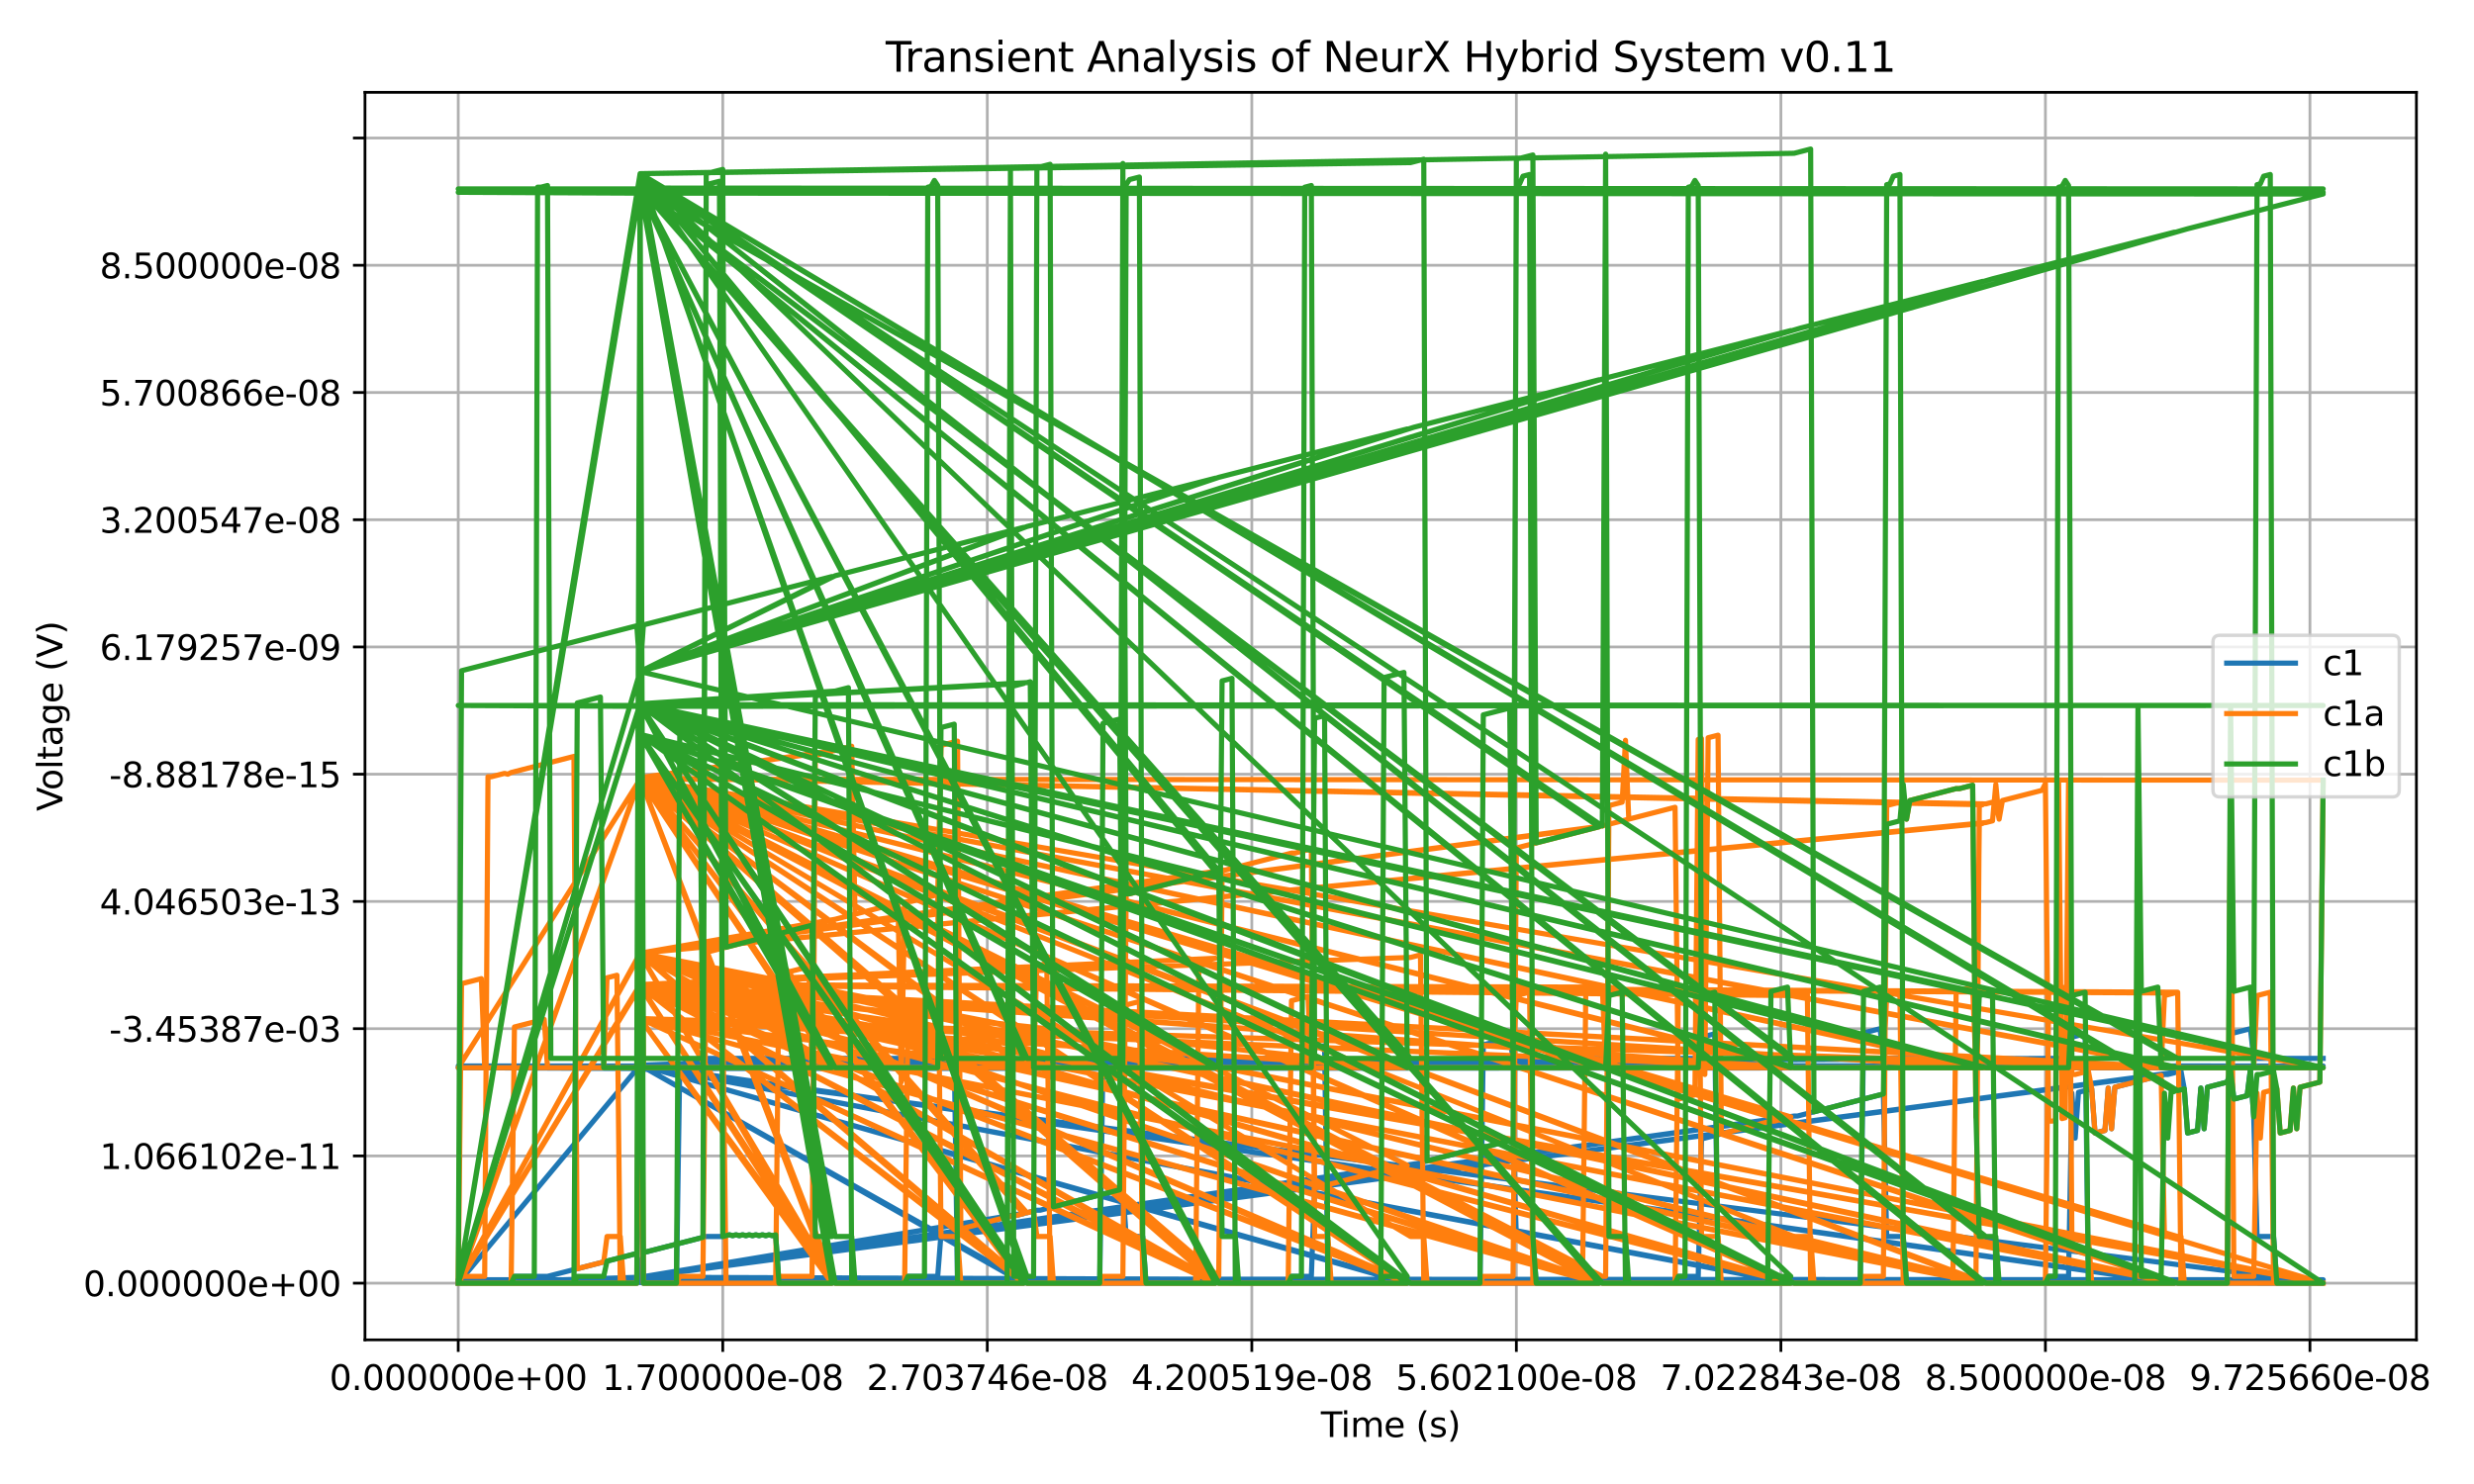 <?xml version="1.0" encoding="utf-8" standalone="no"?>
<!DOCTYPE svg PUBLIC "-//W3C//DTD SVG 1.1//EN"
  "http://www.w3.org/Graphics/SVG/1.1/DTD/svg11.dtd">
<svg xmlns:xlink="http://www.w3.org/1999/xlink" width="720pt" height="432pt" viewBox="0 0 720 432" xmlns="http://www.w3.org/2000/svg" version="1.1">
 <defs>
  <style type="text/css">*{stroke-linejoin: round; stroke-linecap: butt}</style>
 </defs>
 <g id="figure_1">
  <g id="patch_1">
   <path d="M 0 432 
L 720 432 
L 720 0 
L 0 0 
z
" style="fill: #ffffff"/>
  </g>
  <g id="axes_1">
   <g id="patch_2">
    <path d="M 106.22 390.04 
L 703.241 390.04 
L 703.241 26.88 
L 106.22 26.88 
z
" style="fill: #ffffff"/>
   </g>
   <g id="matplotlib.axis_1">
    <g id="xtick_1">
     <g id="line2d_1">
      <path d="M 133.357 390.04 
L 133.357 26.88 
" clip-path="url(#pac0edb0e0d)" style="fill: none; stroke: #b0b0b0; stroke-width: 0.8; stroke-linecap: square"/>
     </g>
     <g id="line2d_2">
      <defs>
       <path id="m3920b06016" d="M 0 0 
L 0 3.5 
" style="stroke: #000000; stroke-width: 0.8"/>
      </defs>
      <g>
       <use xlink:href="#m3920b06016" x="133.357" y="390.04" style="stroke: #000000; stroke-width: 0.8"/>
      </g>
     </g>
     <g id="text_1">
      <!-- 0.000000e+00 -->
      <g transform="translate(95.871 404.638) scale(0.1 -0.1)">
       <defs>
        <path id="DejaVuSans-30" d="M 2034 4250 
Q 1547 4250 1301 3770 
Q 1056 3291 1056 2328 
Q 1056 1369 1301 889 
Q 1547 409 2034 409 
Q 2525 409 2770 889 
Q 3016 1369 3016 2328 
Q 3016 3291 2770 3770 
Q 2525 4250 2034 4250 
z
M 2034 4750 
Q 2819 4750 3233 4129 
Q 3647 3509 3647 2328 
Q 3647 1150 3233 529 
Q 2819 -91 2034 -91 
Q 1250 -91 836 529 
Q 422 1150 422 2328 
Q 422 3509 836 4129 
Q 1250 4750 2034 4750 
z
" transform="scale(0.016)"/>
        <path id="DejaVuSans-2e" d="M 684 794 
L 1344 794 
L 1344 0 
L 684 0 
L 684 794 
z
" transform="scale(0.016)"/>
        <path id="DejaVuSans-65" d="M 3597 1894 
L 3597 1613 
L 953 1613 
Q 991 1019 1311 708 
Q 1631 397 2203 397 
Q 2534 397 2845 478 
Q 3156 559 3463 722 
L 3463 178 
Q 3153 47 2828 -22 
Q 2503 -91 2169 -91 
Q 1331 -91 842 396 
Q 353 884 353 1716 
Q 353 2575 817 3079 
Q 1281 3584 2069 3584 
Q 2775 3584 3186 3129 
Q 3597 2675 3597 1894 
z
M 3022 2063 
Q 3016 2534 2758 2815 
Q 2500 3097 2075 3097 
Q 1594 3097 1305 2825 
Q 1016 2553 972 2059 
L 3022 2063 
z
" transform="scale(0.016)"/>
        <path id="DejaVuSans-2b" d="M 2944 4013 
L 2944 2272 
L 4684 2272 
L 4684 1741 
L 2944 1741 
L 2944 0 
L 2419 0 
L 2419 1741 
L 678 1741 
L 678 2272 
L 2419 2272 
L 2419 4013 
L 2944 4013 
z
" transform="scale(0.016)"/>
       </defs>
       <use xlink:href="#DejaVuSans-30"/>
       <use xlink:href="#DejaVuSans-2e" x="63.623"/>
       <use xlink:href="#DejaVuSans-30" x="95.41"/>
       <use xlink:href="#DejaVuSans-30" x="159.033"/>
       <use xlink:href="#DejaVuSans-30" x="222.656"/>
       <use xlink:href="#DejaVuSans-30" x="286.279"/>
       <use xlink:href="#DejaVuSans-30" x="349.902"/>
       <use xlink:href="#DejaVuSans-30" x="413.525"/>
       <use xlink:href="#DejaVuSans-65" x="477.148"/>
       <use xlink:href="#DejaVuSans-2b" x="538.672"/>
       <use xlink:href="#DejaVuSans-30" x="622.461"/>
       <use xlink:href="#DejaVuSans-30" x="686.084"/>
      </g>
     </g>
    </g>
    <g id="xtick_2">
     <g id="line2d_3">
      <path d="M 210.343 390.04 
L 210.343 26.88 
" clip-path="url(#pac0edb0e0d)" style="fill: none; stroke: #b0b0b0; stroke-width: 0.8; stroke-linecap: square"/>
     </g>
     <g id="line2d_4">
      <g>
       <use xlink:href="#m3920b06016" x="210.343" y="390.04" style="stroke: #000000; stroke-width: 0.8"/>
      </g>
     </g>
     <g id="text_2">
      <!-- 1.700000e-08 -->
      <g transform="translate(175.242 404.638) scale(0.1 -0.1)">
       <defs>
        <path id="DejaVuSans-31" d="M 794 531 
L 1825 531 
L 1825 4091 
L 703 3866 
L 703 4441 
L 1819 4666 
L 2450 4666 
L 2450 531 
L 3481 531 
L 3481 0 
L 794 0 
L 794 531 
z
" transform="scale(0.016)"/>
        <path id="DejaVuSans-37" d="M 525 4666 
L 3525 4666 
L 3525 4397 
L 1831 0 
L 1172 0 
L 2766 4134 
L 525 4134 
L 525 4666 
z
" transform="scale(0.016)"/>
        <path id="DejaVuSans-2d" d="M 313 2009 
L 1997 2009 
L 1997 1497 
L 313 1497 
L 313 2009 
z
" transform="scale(0.016)"/>
        <path id="DejaVuSans-38" d="M 2034 2216 
Q 1584 2216 1326 1975 
Q 1069 1734 1069 1313 
Q 1069 891 1326 650 
Q 1584 409 2034 409 
Q 2484 409 2743 651 
Q 3003 894 3003 1313 
Q 3003 1734 2745 1975 
Q 2488 2216 2034 2216 
z
M 1403 2484 
Q 997 2584 770 2862 
Q 544 3141 544 3541 
Q 544 4100 942 4425 
Q 1341 4750 2034 4750 
Q 2731 4750 3128 4425 
Q 3525 4100 3525 3541 
Q 3525 3141 3298 2862 
Q 3072 2584 2669 2484 
Q 3125 2378 3379 2068 
Q 3634 1759 3634 1313 
Q 3634 634 3220 271 
Q 2806 -91 2034 -91 
Q 1263 -91 848 271 
Q 434 634 434 1313 
Q 434 1759 690 2068 
Q 947 2378 1403 2484 
z
M 1172 3481 
Q 1172 3119 1398 2916 
Q 1625 2713 2034 2713 
Q 2441 2713 2670 2916 
Q 2900 3119 2900 3481 
Q 2900 3844 2670 4047 
Q 2441 4250 2034 4250 
Q 1625 4250 1398 4047 
Q 1172 3844 1172 3481 
z
" transform="scale(0.016)"/>
       </defs>
       <use xlink:href="#DejaVuSans-31"/>
       <use xlink:href="#DejaVuSans-2e" x="63.623"/>
       <use xlink:href="#DejaVuSans-37" x="95.41"/>
       <use xlink:href="#DejaVuSans-30" x="159.033"/>
       <use xlink:href="#DejaVuSans-30" x="222.656"/>
       <use xlink:href="#DejaVuSans-30" x="286.279"/>
       <use xlink:href="#DejaVuSans-30" x="349.902"/>
       <use xlink:href="#DejaVuSans-30" x="413.525"/>
       <use xlink:href="#DejaVuSans-65" x="477.148"/>
       <use xlink:href="#DejaVuSans-2d" x="538.672"/>
       <use xlink:href="#DejaVuSans-30" x="574.756"/>
       <use xlink:href="#DejaVuSans-38" x="638.379"/>
      </g>
     </g>
    </g>
    <g id="xtick_3">
     <g id="line2d_5">
      <path d="M 287.328 390.04 
L 287.328 26.88 
" clip-path="url(#pac0edb0e0d)" style="fill: none; stroke: #b0b0b0; stroke-width: 0.8; stroke-linecap: square"/>
     </g>
     <g id="line2d_6">
      <g>
       <use xlink:href="#m3920b06016" x="287.328" y="390.04" style="stroke: #000000; stroke-width: 0.8"/>
      </g>
     </g>
     <g id="text_3">
      <!-- 2.703746e-08 -->
      <g transform="translate(252.227 404.638) scale(0.1 -0.1)">
       <defs>
        <path id="DejaVuSans-32" d="M 1228 531 
L 3431 531 
L 3431 0 
L 469 0 
L 469 531 
Q 828 903 1448 1529 
Q 2069 2156 2228 2338 
Q 2531 2678 2651 2914 
Q 2772 3150 2772 3378 
Q 2772 3750 2511 3984 
Q 2250 4219 1831 4219 
Q 1534 4219 1204 4116 
Q 875 4013 500 3803 
L 500 4441 
Q 881 4594 1212 4672 
Q 1544 4750 1819 4750 
Q 2544 4750 2975 4387 
Q 3406 4025 3406 3419 
Q 3406 3131 3298 2873 
Q 3191 2616 2906 2266 
Q 2828 2175 2409 1742 
Q 1991 1309 1228 531 
z
" transform="scale(0.016)"/>
        <path id="DejaVuSans-33" d="M 2597 2516 
Q 3050 2419 3304 2112 
Q 3559 1806 3559 1356 
Q 3559 666 3084 287 
Q 2609 -91 1734 -91 
Q 1441 -91 1130 -33 
Q 819 25 488 141 
L 488 750 
Q 750 597 1062 519 
Q 1375 441 1716 441 
Q 2309 441 2620 675 
Q 2931 909 2931 1356 
Q 2931 1769 2642 2001 
Q 2353 2234 1838 2234 
L 1294 2234 
L 1294 2753 
L 1863 2753 
Q 2328 2753 2575 2939 
Q 2822 3125 2822 3475 
Q 2822 3834 2567 4026 
Q 2313 4219 1838 4219 
Q 1578 4219 1281 4162 
Q 984 4106 628 3988 
L 628 4550 
Q 988 4650 1302 4700 
Q 1616 4750 1894 4750 
Q 2613 4750 3031 4423 
Q 3450 4097 3450 3541 
Q 3450 3153 3228 2886 
Q 3006 2619 2597 2516 
z
" transform="scale(0.016)"/>
        <path id="DejaVuSans-34" d="M 2419 4116 
L 825 1625 
L 2419 1625 
L 2419 4116 
z
M 2253 4666 
L 3047 4666 
L 3047 1625 
L 3713 1625 
L 3713 1100 
L 3047 1100 
L 3047 0 
L 2419 0 
L 2419 1100 
L 313 1100 
L 313 1709 
L 2253 4666 
z
" transform="scale(0.016)"/>
        <path id="DejaVuSans-36" d="M 2113 2584 
Q 1688 2584 1439 2293 
Q 1191 2003 1191 1497 
Q 1191 994 1439 701 
Q 1688 409 2113 409 
Q 2538 409 2786 701 
Q 3034 994 3034 1497 
Q 3034 2003 2786 2293 
Q 2538 2584 2113 2584 
z
M 3366 4563 
L 3366 3988 
Q 3128 4100 2886 4159 
Q 2644 4219 2406 4219 
Q 1781 4219 1451 3797 
Q 1122 3375 1075 2522 
Q 1259 2794 1537 2939 
Q 1816 3084 2150 3084 
Q 2853 3084 3261 2657 
Q 3669 2231 3669 1497 
Q 3669 778 3244 343 
Q 2819 -91 2113 -91 
Q 1303 -91 875 529 
Q 447 1150 447 2328 
Q 447 3434 972 4092 
Q 1497 4750 2381 4750 
Q 2619 4750 2861 4703 
Q 3103 4656 3366 4563 
z
" transform="scale(0.016)"/>
       </defs>
       <use xlink:href="#DejaVuSans-32"/>
       <use xlink:href="#DejaVuSans-2e" x="63.623"/>
       <use xlink:href="#DejaVuSans-37" x="95.41"/>
       <use xlink:href="#DejaVuSans-30" x="159.033"/>
       <use xlink:href="#DejaVuSans-33" x="222.656"/>
       <use xlink:href="#DejaVuSans-37" x="286.279"/>
       <use xlink:href="#DejaVuSans-34" x="349.902"/>
       <use xlink:href="#DejaVuSans-36" x="413.525"/>
       <use xlink:href="#DejaVuSans-65" x="477.148"/>
       <use xlink:href="#DejaVuSans-2d" x="538.672"/>
       <use xlink:href="#DejaVuSans-30" x="574.756"/>
       <use xlink:href="#DejaVuSans-38" x="638.379"/>
      </g>
     </g>
    </g>
    <g id="xtick_4">
     <g id="line2d_7">
      <path d="M 364.313 390.04 
L 364.313 26.88 
" clip-path="url(#pac0edb0e0d)" style="fill: none; stroke: #b0b0b0; stroke-width: 0.8; stroke-linecap: square"/>
     </g>
     <g id="line2d_8">
      <g>
       <use xlink:href="#m3920b06016" x="364.313" y="390.04" style="stroke: #000000; stroke-width: 0.8"/>
      </g>
     </g>
     <g id="text_4">
      <!-- 4.200519e-08 -->
      <g transform="translate(329.213 404.638) scale(0.1 -0.1)">
       <defs>
        <path id="DejaVuSans-35" d="M 691 4666 
L 3169 4666 
L 3169 4134 
L 1269 4134 
L 1269 2991 
Q 1406 3038 1543 3061 
Q 1681 3084 1819 3084 
Q 2600 3084 3056 2656 
Q 3513 2228 3513 1497 
Q 3513 744 3044 326 
Q 2575 -91 1722 -91 
Q 1428 -91 1123 -41 
Q 819 9 494 109 
L 494 744 
Q 775 591 1075 516 
Q 1375 441 1709 441 
Q 2250 441 2565 725 
Q 2881 1009 2881 1497 
Q 2881 1984 2565 2268 
Q 2250 2553 1709 2553 
Q 1456 2553 1204 2497 
Q 953 2441 691 2322 
L 691 4666 
z
" transform="scale(0.016)"/>
        <path id="DejaVuSans-39" d="M 703 97 
L 703 672 
Q 941 559 1184 500 
Q 1428 441 1663 441 
Q 2288 441 2617 861 
Q 2947 1281 2994 2138 
Q 2813 1869 2534 1725 
Q 2256 1581 1919 1581 
Q 1219 1581 811 2004 
Q 403 2428 403 3163 
Q 403 3881 828 4315 
Q 1253 4750 1959 4750 
Q 2769 4750 3195 4129 
Q 3622 3509 3622 2328 
Q 3622 1225 3098 567 
Q 2575 -91 1691 -91 
Q 1453 -91 1209 -44 
Q 966 3 703 97 
z
M 1959 2075 
Q 2384 2075 2632 2365 
Q 2881 2656 2881 3163 
Q 2881 3666 2632 3958 
Q 2384 4250 1959 4250 
Q 1534 4250 1286 3958 
Q 1038 3666 1038 3163 
Q 1038 2656 1286 2365 
Q 1534 2075 1959 2075 
z
" transform="scale(0.016)"/>
       </defs>
       <use xlink:href="#DejaVuSans-34"/>
       <use xlink:href="#DejaVuSans-2e" x="63.623"/>
       <use xlink:href="#DejaVuSans-32" x="95.41"/>
       <use xlink:href="#DejaVuSans-30" x="159.033"/>
       <use xlink:href="#DejaVuSans-30" x="222.656"/>
       <use xlink:href="#DejaVuSans-35" x="286.279"/>
       <use xlink:href="#DejaVuSans-31" x="349.902"/>
       <use xlink:href="#DejaVuSans-39" x="413.525"/>
       <use xlink:href="#DejaVuSans-65" x="477.148"/>
       <use xlink:href="#DejaVuSans-2d" x="538.672"/>
       <use xlink:href="#DejaVuSans-30" x="574.756"/>
       <use xlink:href="#DejaVuSans-38" x="638.379"/>
      </g>
     </g>
    </g>
    <g id="xtick_5">
     <g id="line2d_9">
      <path d="M 441.299 390.04 
L 441.299 26.88 
" clip-path="url(#pac0edb0e0d)" style="fill: none; stroke: #b0b0b0; stroke-width: 0.8; stroke-linecap: square"/>
     </g>
     <g id="line2d_10">
      <g>
       <use xlink:href="#m3920b06016" x="441.299" y="390.04" style="stroke: #000000; stroke-width: 0.8"/>
      </g>
     </g>
     <g id="text_5">
      <!-- 5.602100e-08 -->
      <g transform="translate(406.198 404.638) scale(0.1 -0.1)">
       <use xlink:href="#DejaVuSans-35"/>
       <use xlink:href="#DejaVuSans-2e" x="63.623"/>
       <use xlink:href="#DejaVuSans-36" x="95.41"/>
       <use xlink:href="#DejaVuSans-30" x="159.033"/>
       <use xlink:href="#DejaVuSans-32" x="222.656"/>
       <use xlink:href="#DejaVuSans-31" x="286.279"/>
       <use xlink:href="#DejaVuSans-30" x="349.902"/>
       <use xlink:href="#DejaVuSans-30" x="413.525"/>
       <use xlink:href="#DejaVuSans-65" x="477.148"/>
       <use xlink:href="#DejaVuSans-2d" x="538.672"/>
       <use xlink:href="#DejaVuSans-30" x="574.756"/>
       <use xlink:href="#DejaVuSans-38" x="638.379"/>
      </g>
     </g>
    </g>
    <g id="xtick_6">
     <g id="line2d_11">
      <path d="M 518.284 390.04 
L 518.284 26.88 
" clip-path="url(#pac0edb0e0d)" style="fill: none; stroke: #b0b0b0; stroke-width: 0.8; stroke-linecap: square"/>
     </g>
     <g id="line2d_12">
      <g>
       <use xlink:href="#m3920b06016" x="518.284" y="390.04" style="stroke: #000000; stroke-width: 0.8"/>
      </g>
     </g>
     <g id="text_6">
      <!-- 7.022843e-08 -->
      <g transform="translate(483.183 404.638) scale(0.1 -0.1)">
       <use xlink:href="#DejaVuSans-37"/>
       <use xlink:href="#DejaVuSans-2e" x="63.623"/>
       <use xlink:href="#DejaVuSans-30" x="95.41"/>
       <use xlink:href="#DejaVuSans-32" x="159.033"/>
       <use xlink:href="#DejaVuSans-32" x="222.656"/>
       <use xlink:href="#DejaVuSans-38" x="286.279"/>
       <use xlink:href="#DejaVuSans-34" x="349.902"/>
       <use xlink:href="#DejaVuSans-33" x="413.525"/>
       <use xlink:href="#DejaVuSans-65" x="477.148"/>
       <use xlink:href="#DejaVuSans-2d" x="538.672"/>
       <use xlink:href="#DejaVuSans-30" x="574.756"/>
       <use xlink:href="#DejaVuSans-38" x="638.379"/>
      </g>
     </g>
    </g>
    <g id="xtick_7">
     <g id="line2d_13">
      <path d="M 595.269 390.04 
L 595.269 26.88 
" clip-path="url(#pac0edb0e0d)" style="fill: none; stroke: #b0b0b0; stroke-width: 0.8; stroke-linecap: square"/>
     </g>
     <g id="line2d_14">
      <g>
       <use xlink:href="#m3920b06016" x="595.269" y="390.04" style="stroke: #000000; stroke-width: 0.8"/>
      </g>
     </g>
     <g id="text_7">
      <!-- 8.500000e-08 -->
      <g transform="translate(560.169 404.638) scale(0.1 -0.1)">
       <use xlink:href="#DejaVuSans-38"/>
       <use xlink:href="#DejaVuSans-2e" x="63.623"/>
       <use xlink:href="#DejaVuSans-35" x="95.41"/>
       <use xlink:href="#DejaVuSans-30" x="159.033"/>
       <use xlink:href="#DejaVuSans-30" x="222.656"/>
       <use xlink:href="#DejaVuSans-30" x="286.279"/>
       <use xlink:href="#DejaVuSans-30" x="349.902"/>
       <use xlink:href="#DejaVuSans-30" x="413.525"/>
       <use xlink:href="#DejaVuSans-65" x="477.148"/>
       <use xlink:href="#DejaVuSans-2d" x="538.672"/>
       <use xlink:href="#DejaVuSans-30" x="574.756"/>
       <use xlink:href="#DejaVuSans-38" x="638.379"/>
      </g>
     </g>
    </g>
    <g id="xtick_8">
     <g id="line2d_15">
      <path d="M 672.255 390.04 
L 672.255 26.88 
" clip-path="url(#pac0edb0e0d)" style="fill: none; stroke: #b0b0b0; stroke-width: 0.8; stroke-linecap: square"/>
     </g>
     <g id="line2d_16">
      <g>
       <use xlink:href="#m3920b06016" x="672.255" y="390.04" style="stroke: #000000; stroke-width: 0.8"/>
      </g>
     </g>
     <g id="text_8">
      <!-- 9.725660e-08 -->
      <g transform="translate(637.154 404.638) scale(0.1 -0.1)">
       <use xlink:href="#DejaVuSans-39"/>
       <use xlink:href="#DejaVuSans-2e" x="63.623"/>
       <use xlink:href="#DejaVuSans-37" x="95.41"/>
       <use xlink:href="#DejaVuSans-32" x="159.033"/>
       <use xlink:href="#DejaVuSans-35" x="222.656"/>
       <use xlink:href="#DejaVuSans-36" x="286.279"/>
       <use xlink:href="#DejaVuSans-36" x="349.902"/>
       <use xlink:href="#DejaVuSans-30" x="413.525"/>
       <use xlink:href="#DejaVuSans-65" x="477.148"/>
       <use xlink:href="#DejaVuSans-2d" x="538.672"/>
       <use xlink:href="#DejaVuSans-30" x="574.756"/>
       <use xlink:href="#DejaVuSans-38" x="638.379"/>
      </g>
     </g>
    </g>
    <g id="text_9">
     <!-- Time (s) -->
     <g transform="translate(384.402 418.317) scale(0.1 -0.1)">
      <defs>
       <path id="DejaVuSans-54" d="M -19 4666 
L 3928 4666 
L 3928 4134 
L 2272 4134 
L 2272 0 
L 1638 0 
L 1638 4134 
L -19 4134 
L -19 4666 
z
" transform="scale(0.016)"/>
       <path id="DejaVuSans-69" d="M 603 3500 
L 1178 3500 
L 1178 0 
L 603 0 
L 603 3500 
z
M 603 4863 
L 1178 4863 
L 1178 4134 
L 603 4134 
L 603 4863 
z
" transform="scale(0.016)"/>
       <path id="DejaVuSans-6d" d="M 3328 2828 
Q 3544 3216 3844 3400 
Q 4144 3584 4550 3584 
Q 5097 3584 5394 3201 
Q 5691 2819 5691 2113 
L 5691 0 
L 5113 0 
L 5113 2094 
Q 5113 2597 4934 2840 
Q 4756 3084 4391 3084 
Q 3944 3084 3684 2787 
Q 3425 2491 3425 1978 
L 3425 0 
L 2847 0 
L 2847 2094 
Q 2847 2600 2669 2842 
Q 2491 3084 2119 3084 
Q 1678 3084 1418 2786 
Q 1159 2488 1159 1978 
L 1159 0 
L 581 0 
L 581 3500 
L 1159 3500 
L 1159 2956 
Q 1356 3278 1631 3431 
Q 1906 3584 2284 3584 
Q 2666 3584 2933 3390 
Q 3200 3197 3328 2828 
z
" transform="scale(0.016)"/>
       <path id="DejaVuSans-20" transform="scale(0.016)"/>
       <path id="DejaVuSans-28" d="M 1984 4856 
Q 1566 4138 1362 3434 
Q 1159 2731 1159 2009 
Q 1159 1288 1364 580 
Q 1569 -128 1984 -844 
L 1484 -844 
Q 1016 -109 783 600 
Q 550 1309 550 2009 
Q 550 2706 781 3412 
Q 1013 4119 1484 4856 
L 1984 4856 
z
" transform="scale(0.016)"/>
       <path id="DejaVuSans-73" d="M 2834 3397 
L 2834 2853 
Q 2591 2978 2328 3040 
Q 2066 3103 1784 3103 
Q 1356 3103 1142 2972 
Q 928 2841 928 2578 
Q 928 2378 1081 2264 
Q 1234 2150 1697 2047 
L 1894 2003 
Q 2506 1872 2764 1633 
Q 3022 1394 3022 966 
Q 3022 478 2636 193 
Q 2250 -91 1575 -91 
Q 1294 -91 989 -36 
Q 684 19 347 128 
L 347 722 
Q 666 556 975 473 
Q 1284 391 1588 391 
Q 1994 391 2212 530 
Q 2431 669 2431 922 
Q 2431 1156 2273 1281 
Q 2116 1406 1581 1522 
L 1381 1569 
Q 847 1681 609 1914 
Q 372 2147 372 2553 
Q 372 3047 722 3315 
Q 1072 3584 1716 3584 
Q 2034 3584 2315 3537 
Q 2597 3491 2834 3397 
z
" transform="scale(0.016)"/>
       <path id="DejaVuSans-29" d="M 513 4856 
L 1013 4856 
Q 1481 4119 1714 3412 
Q 1947 2706 1947 2009 
Q 1947 1309 1714 600 
Q 1481 -109 1013 -844 
L 513 -844 
Q 928 -128 1133 580 
Q 1338 1288 1338 2009 
Q 1338 2731 1133 3434 
Q 928 4138 513 4856 
z
" transform="scale(0.016)"/>
      </defs>
      <use xlink:href="#DejaVuSans-54"/>
      <use xlink:href="#DejaVuSans-69" x="57.959"/>
      <use xlink:href="#DejaVuSans-6d" x="85.742"/>
      <use xlink:href="#DejaVuSans-65" x="183.154"/>
      <use xlink:href="#DejaVuSans-20" x="244.678"/>
      <use xlink:href="#DejaVuSans-28" x="276.465"/>
      <use xlink:href="#DejaVuSans-73" x="315.479"/>
      <use xlink:href="#DejaVuSans-29" x="367.578"/>
     </g>
    </g>
   </g>
   <g id="matplotlib.axis_2">
    <g id="ytick_1">
     <g id="line2d_17">
      <path d="M 106.22 373.533 
L 703.241 373.533 
" clip-path="url(#pac0edb0e0d)" style="fill: none; stroke: #b0b0b0; stroke-width: 0.8; stroke-linecap: square"/>
     </g>
     <g id="line2d_18">
      <defs>
       <path id="m4142cdd838" d="M 0 0 
L -3.5 0 
" style="stroke: #000000; stroke-width: 0.8"/>
      </defs>
      <g>
       <use xlink:href="#m4142cdd838" x="106.22" y="373.533" style="stroke: #000000; stroke-width: 0.8"/>
      </g>
     </g>
     <g id="text_10">
      <!-- 0.000000e+00 -->
      <g transform="translate(24.247 377.332) scale(0.1 -0.1)">
       <use xlink:href="#DejaVuSans-30"/>
       <use xlink:href="#DejaVuSans-2e" x="63.623"/>
       <use xlink:href="#DejaVuSans-30" x="95.41"/>
       <use xlink:href="#DejaVuSans-30" x="159.033"/>
       <use xlink:href="#DejaVuSans-30" x="222.656"/>
       <use xlink:href="#DejaVuSans-30" x="286.279"/>
       <use xlink:href="#DejaVuSans-30" x="349.902"/>
       <use xlink:href="#DejaVuSans-30" x="413.525"/>
       <use xlink:href="#DejaVuSans-65" x="477.148"/>
       <use xlink:href="#DejaVuSans-2b" x="538.672"/>
       <use xlink:href="#DejaVuSans-30" x="622.461"/>
       <use xlink:href="#DejaVuSans-30" x="686.084"/>
      </g>
     </g>
    </g>
    <g id="ytick_2">
     <g id="line2d_19">
      <path d="M 106.22 336.493 
L 703.241 336.493 
" clip-path="url(#pac0edb0e0d)" style="fill: none; stroke: #b0b0b0; stroke-width: 0.8; stroke-linecap: square"/>
     </g>
     <g id="line2d_20">
      <g>
       <use xlink:href="#m4142cdd838" x="106.22" y="336.493" style="stroke: #000000; stroke-width: 0.8"/>
      </g>
     </g>
     <g id="text_11">
      <!-- 1.066102e-11 -->
      <g transform="translate(29.018 340.292) scale(0.1 -0.1)">
       <use xlink:href="#DejaVuSans-31"/>
       <use xlink:href="#DejaVuSans-2e" x="63.623"/>
       <use xlink:href="#DejaVuSans-30" x="95.41"/>
       <use xlink:href="#DejaVuSans-36" x="159.033"/>
       <use xlink:href="#DejaVuSans-36" x="222.656"/>
       <use xlink:href="#DejaVuSans-31" x="286.279"/>
       <use xlink:href="#DejaVuSans-30" x="349.902"/>
       <use xlink:href="#DejaVuSans-32" x="413.525"/>
       <use xlink:href="#DejaVuSans-65" x="477.148"/>
       <use xlink:href="#DejaVuSans-2d" x="538.672"/>
       <use xlink:href="#DejaVuSans-31" x="574.756"/>
       <use xlink:href="#DejaVuSans-31" x="638.379"/>
      </g>
     </g>
    </g>
    <g id="ytick_3">
     <g id="line2d_21">
      <path d="M 106.22 299.454 
L 703.241 299.454 
" clip-path="url(#pac0edb0e0d)" style="fill: none; stroke: #b0b0b0; stroke-width: 0.8; stroke-linecap: square"/>
     </g>
     <g id="line2d_22">
      <g>
       <use xlink:href="#m4142cdd838" x="106.22" y="299.454" style="stroke: #000000; stroke-width: 0.8"/>
      </g>
     </g>
     <g id="text_12">
      <!-- -3.45387e-03 -->
      <g transform="translate(31.773 303.253) scale(0.1 -0.1)">
       <use xlink:href="#DejaVuSans-2d"/>
       <use xlink:href="#DejaVuSans-33" x="36.084"/>
       <use xlink:href="#DejaVuSans-2e" x="99.707"/>
       <use xlink:href="#DejaVuSans-34" x="131.494"/>
       <use xlink:href="#DejaVuSans-35" x="195.117"/>
       <use xlink:href="#DejaVuSans-33" x="258.74"/>
       <use xlink:href="#DejaVuSans-38" x="322.363"/>
       <use xlink:href="#DejaVuSans-37" x="385.986"/>
       <use xlink:href="#DejaVuSans-65" x="449.609"/>
       <use xlink:href="#DejaVuSans-2d" x="511.133"/>
       <use xlink:href="#DejaVuSans-30" x="547.217"/>
       <use xlink:href="#DejaVuSans-33" x="610.84"/>
      </g>
     </g>
    </g>
    <g id="ytick_4">
     <g id="line2d_23">
      <path d="M 106.22 262.414 
L 703.241 262.414 
" clip-path="url(#pac0edb0e0d)" style="fill: none; stroke: #b0b0b0; stroke-width: 0.8; stroke-linecap: square"/>
     </g>
     <g id="line2d_24">
      <g>
       <use xlink:href="#m4142cdd838" x="106.22" y="262.414" style="stroke: #000000; stroke-width: 0.8"/>
      </g>
     </g>
     <g id="text_13">
      <!-- 4.046503e-13 -->
      <g transform="translate(29.018 266.213) scale(0.1 -0.1)">
       <use xlink:href="#DejaVuSans-34"/>
       <use xlink:href="#DejaVuSans-2e" x="63.623"/>
       <use xlink:href="#DejaVuSans-30" x="95.41"/>
       <use xlink:href="#DejaVuSans-34" x="159.033"/>
       <use xlink:href="#DejaVuSans-36" x="222.656"/>
       <use xlink:href="#DejaVuSans-35" x="286.279"/>
       <use xlink:href="#DejaVuSans-30" x="349.902"/>
       <use xlink:href="#DejaVuSans-33" x="413.525"/>
       <use xlink:href="#DejaVuSans-65" x="477.148"/>
       <use xlink:href="#DejaVuSans-2d" x="538.672"/>
       <use xlink:href="#DejaVuSans-31" x="574.756"/>
       <use xlink:href="#DejaVuSans-33" x="638.379"/>
      </g>
     </g>
    </g>
    <g id="ytick_5">
     <g id="line2d_25">
      <path d="M 106.22 225.375 
L 703.241 225.375 
" clip-path="url(#pac0edb0e0d)" style="fill: none; stroke: #b0b0b0; stroke-width: 0.8; stroke-linecap: square"/>
     </g>
     <g id="line2d_26">
      <g>
       <use xlink:href="#m4142cdd838" x="106.22" y="225.375" style="stroke: #000000; stroke-width: 0.8"/>
      </g>
     </g>
     <g id="text_14">
      <!-- -8.88178e-15 -->
      <g transform="translate(31.773 229.174) scale(0.1 -0.1)">
       <use xlink:href="#DejaVuSans-2d"/>
       <use xlink:href="#DejaVuSans-38" x="36.084"/>
       <use xlink:href="#DejaVuSans-2e" x="99.707"/>
       <use xlink:href="#DejaVuSans-38" x="131.494"/>
       <use xlink:href="#DejaVuSans-38" x="195.117"/>
       <use xlink:href="#DejaVuSans-31" x="258.74"/>
       <use xlink:href="#DejaVuSans-37" x="322.363"/>
       <use xlink:href="#DejaVuSans-38" x="385.986"/>
       <use xlink:href="#DejaVuSans-65" x="449.609"/>
       <use xlink:href="#DejaVuSans-2d" x="511.133"/>
       <use xlink:href="#DejaVuSans-31" x="547.217"/>
       <use xlink:href="#DejaVuSans-35" x="610.84"/>
      </g>
     </g>
    </g>
    <g id="ytick_6">
     <g id="line2d_27">
      <path d="M 106.22 188.335 
L 703.241 188.335 
" clip-path="url(#pac0edb0e0d)" style="fill: none; stroke: #b0b0b0; stroke-width: 0.8; stroke-linecap: square"/>
     </g>
     <g id="line2d_28">
      <g>
       <use xlink:href="#m4142cdd838" x="106.22" y="188.335" style="stroke: #000000; stroke-width: 0.8"/>
      </g>
     </g>
     <g id="text_15">
      <!-- 6.179257e-09 -->
      <g transform="translate(29.018 192.134) scale(0.1 -0.1)">
       <use xlink:href="#DejaVuSans-36"/>
       <use xlink:href="#DejaVuSans-2e" x="63.623"/>
       <use xlink:href="#DejaVuSans-31" x="95.41"/>
       <use xlink:href="#DejaVuSans-37" x="159.033"/>
       <use xlink:href="#DejaVuSans-39" x="222.656"/>
       <use xlink:href="#DejaVuSans-32" x="286.279"/>
       <use xlink:href="#DejaVuSans-35" x="349.902"/>
       <use xlink:href="#DejaVuSans-37" x="413.525"/>
       <use xlink:href="#DejaVuSans-65" x="477.148"/>
       <use xlink:href="#DejaVuSans-2d" x="538.672"/>
       <use xlink:href="#DejaVuSans-30" x="574.756"/>
       <use xlink:href="#DejaVuSans-39" x="638.379"/>
      </g>
     </g>
    </g>
    <g id="ytick_7">
     <g id="line2d_29">
      <path d="M 106.22 151.296 
L 703.241 151.296 
" clip-path="url(#pac0edb0e0d)" style="fill: none; stroke: #b0b0b0; stroke-width: 0.8; stroke-linecap: square"/>
     </g>
     <g id="line2d_30">
      <g>
       <use xlink:href="#m4142cdd838" x="106.22" y="151.296" style="stroke: #000000; stroke-width: 0.8"/>
      </g>
     </g>
     <g id="text_16">
      <!-- 3.200547e-08 -->
      <g transform="translate(29.018 155.095) scale(0.1 -0.1)">
       <use xlink:href="#DejaVuSans-33"/>
       <use xlink:href="#DejaVuSans-2e" x="63.623"/>
       <use xlink:href="#DejaVuSans-32" x="95.41"/>
       <use xlink:href="#DejaVuSans-30" x="159.033"/>
       <use xlink:href="#DejaVuSans-30" x="222.656"/>
       <use xlink:href="#DejaVuSans-35" x="286.279"/>
       <use xlink:href="#DejaVuSans-34" x="349.902"/>
       <use xlink:href="#DejaVuSans-37" x="413.525"/>
       <use xlink:href="#DejaVuSans-65" x="477.148"/>
       <use xlink:href="#DejaVuSans-2d" x="538.672"/>
       <use xlink:href="#DejaVuSans-30" x="574.756"/>
       <use xlink:href="#DejaVuSans-38" x="638.379"/>
      </g>
     </g>
    </g>
    <g id="ytick_8">
     <g id="line2d_31">
      <path d="M 106.22 114.256 
L 703.241 114.256 
" clip-path="url(#pac0edb0e0d)" style="fill: none; stroke: #b0b0b0; stroke-width: 0.8; stroke-linecap: square"/>
     </g>
     <g id="line2d_32">
      <g>
       <use xlink:href="#m4142cdd838" x="106.22" y="114.256" style="stroke: #000000; stroke-width: 0.8"/>
      </g>
     </g>
     <g id="text_17">
      <!-- 5.700866e-08 -->
      <g transform="translate(29.018 118.055) scale(0.1 -0.1)">
       <use xlink:href="#DejaVuSans-35"/>
       <use xlink:href="#DejaVuSans-2e" x="63.623"/>
       <use xlink:href="#DejaVuSans-37" x="95.41"/>
       <use xlink:href="#DejaVuSans-30" x="159.033"/>
       <use xlink:href="#DejaVuSans-30" x="222.656"/>
       <use xlink:href="#DejaVuSans-38" x="286.279"/>
       <use xlink:href="#DejaVuSans-36" x="349.902"/>
       <use xlink:href="#DejaVuSans-36" x="413.525"/>
       <use xlink:href="#DejaVuSans-65" x="477.148"/>
       <use xlink:href="#DejaVuSans-2d" x="538.672"/>
       <use xlink:href="#DejaVuSans-30" x="574.756"/>
       <use xlink:href="#DejaVuSans-38" x="638.379"/>
      </g>
     </g>
    </g>
    <g id="ytick_9">
     <g id="line2d_33">
      <path d="M 106.22 77.217 
L 703.241 77.217 
" clip-path="url(#pac0edb0e0d)" style="fill: none; stroke: #b0b0b0; stroke-width: 0.8; stroke-linecap: square"/>
     </g>
     <g id="line2d_34">
      <g>
       <use xlink:href="#m4142cdd838" x="106.22" y="77.217" style="stroke: #000000; stroke-width: 0.8"/>
      </g>
     </g>
     <g id="text_18">
      <!-- 8.500000e-08 -->
      <g transform="translate(29.018 81.016) scale(0.1 -0.1)">
       <use xlink:href="#DejaVuSans-38"/>
       <use xlink:href="#DejaVuSans-2e" x="63.623"/>
       <use xlink:href="#DejaVuSans-35" x="95.41"/>
       <use xlink:href="#DejaVuSans-30" x="159.033"/>
       <use xlink:href="#DejaVuSans-30" x="222.656"/>
       <use xlink:href="#DejaVuSans-30" x="286.279"/>
       <use xlink:href="#DejaVuSans-30" x="349.902"/>
       <use xlink:href="#DejaVuSans-30" x="413.525"/>
       <use xlink:href="#DejaVuSans-65" x="477.148"/>
       <use xlink:href="#DejaVuSans-2d" x="538.672"/>
       <use xlink:href="#DejaVuSans-30" x="574.756"/>
       <use xlink:href="#DejaVuSans-38" x="638.379"/>
      </g>
     </g>
    </g>
    <g id="ytick_10">
     <g id="line2d_35">
      <path d="M 106.22 40.177 
L 703.241 40.177 
" clip-path="url(#pac0edb0e0d)" style="fill: none; stroke: #b0b0b0; stroke-width: 0.8; stroke-linecap: square"/>
     </g>
     <g id="line2d_36">
      <g>
       <use xlink:href="#m4142cdd838" x="106.22" y="40.177" style="stroke: #000000; stroke-width: 0.8"/>
      </g>
     </g>
    </g>
    <g id="text_19">
     <!-- Voltage (V) -->
     <g transform="translate(18.167 236.127) rotate(-90) scale(0.1 -0.1)">
      <defs>
       <path id="DejaVuSans-56" d="M 1831 0 
L 50 4666 
L 709 4666 
L 2188 738 
L 3669 4666 
L 4325 4666 
L 2547 0 
L 1831 0 
z
" transform="scale(0.016)"/>
       <path id="DejaVuSans-6f" d="M 1959 3097 
Q 1497 3097 1228 2736 
Q 959 2375 959 1747 
Q 959 1119 1226 758 
Q 1494 397 1959 397 
Q 2419 397 2687 759 
Q 2956 1122 2956 1747 
Q 2956 2369 2687 2733 
Q 2419 3097 1959 3097 
z
M 1959 3584 
Q 2709 3584 3137 3096 
Q 3566 2609 3566 1747 
Q 3566 888 3137 398 
Q 2709 -91 1959 -91 
Q 1206 -91 779 398 
Q 353 888 353 1747 
Q 353 2609 779 3096 
Q 1206 3584 1959 3584 
z
" transform="scale(0.016)"/>
       <path id="DejaVuSans-6c" d="M 603 4863 
L 1178 4863 
L 1178 0 
L 603 0 
L 603 4863 
z
" transform="scale(0.016)"/>
       <path id="DejaVuSans-74" d="M 1172 4494 
L 1172 3500 
L 2356 3500 
L 2356 3053 
L 1172 3053 
L 1172 1153 
Q 1172 725 1289 603 
Q 1406 481 1766 481 
L 2356 481 
L 2356 0 
L 1766 0 
Q 1100 0 847 248 
Q 594 497 594 1153 
L 594 3053 
L 172 3053 
L 172 3500 
L 594 3500 
L 594 4494 
L 1172 4494 
z
" transform="scale(0.016)"/>
       <path id="DejaVuSans-61" d="M 2194 1759 
Q 1497 1759 1228 1600 
Q 959 1441 959 1056 
Q 959 750 1161 570 
Q 1363 391 1709 391 
Q 2188 391 2477 730 
Q 2766 1069 2766 1631 
L 2766 1759 
L 2194 1759 
z
M 3341 1997 
L 3341 0 
L 2766 0 
L 2766 531 
Q 2569 213 2275 61 
Q 1981 -91 1556 -91 
Q 1019 -91 701 211 
Q 384 513 384 1019 
Q 384 1609 779 1909 
Q 1175 2209 1959 2209 
L 2766 2209 
L 2766 2266 
Q 2766 2663 2505 2880 
Q 2244 3097 1772 3097 
Q 1472 3097 1187 3025 
Q 903 2953 641 2809 
L 641 3341 
Q 956 3463 1253 3523 
Q 1550 3584 1831 3584 
Q 2591 3584 2966 3190 
Q 3341 2797 3341 1997 
z
" transform="scale(0.016)"/>
       <path id="DejaVuSans-67" d="M 2906 1791 
Q 2906 2416 2648 2759 
Q 2391 3103 1925 3103 
Q 1463 3103 1205 2759 
Q 947 2416 947 1791 
Q 947 1169 1205 825 
Q 1463 481 1925 481 
Q 2391 481 2648 825 
Q 2906 1169 2906 1791 
z
M 3481 434 
Q 3481 -459 3084 -895 
Q 2688 -1331 1869 -1331 
Q 1566 -1331 1297 -1286 
Q 1028 -1241 775 -1147 
L 775 -588 
Q 1028 -725 1275 -790 
Q 1522 -856 1778 -856 
Q 2344 -856 2625 -561 
Q 2906 -266 2906 331 
L 2906 616 
Q 2728 306 2450 153 
Q 2172 0 1784 0 
Q 1141 0 747 490 
Q 353 981 353 1791 
Q 353 2603 747 3093 
Q 1141 3584 1784 3584 
Q 2172 3584 2450 3431 
Q 2728 3278 2906 2969 
L 2906 3500 
L 3481 3500 
L 3481 434 
z
" transform="scale(0.016)"/>
      </defs>
      <use xlink:href="#DejaVuSans-56"/>
      <use xlink:href="#DejaVuSans-6f" x="60.658"/>
      <use xlink:href="#DejaVuSans-6c" x="121.84"/>
      <use xlink:href="#DejaVuSans-74" x="149.623"/>
      <use xlink:href="#DejaVuSans-61" x="188.832"/>
      <use xlink:href="#DejaVuSans-67" x="250.111"/>
      <use xlink:href="#DejaVuSans-65" x="313.588"/>
      <use xlink:href="#DejaVuSans-20" x="375.111"/>
      <use xlink:href="#DejaVuSans-28" x="406.898"/>
      <use xlink:href="#DejaVuSans-56" x="445.912"/>
      <use xlink:href="#DejaVuSans-29" x="514.32"/>
     </g>
    </g>
   </g>
   <g id="line2d_37">
    <path d="M 133.357 373.533 
L 185.322 373.533 
L 186.285 373.286 
L 187.247 373.533 
L 242.099 373.533 
L 186.285 373.286 
L 267.119 373.533 
L 297.913 373.533 
L 186.285 373.286 
L 347.954 373.533 
L 353.728 373.533 
L 186.285 373.286 
L 428.789 373.533 
L 465.357 373.533 
L 186.285 373.286 
L 590.458 373.533 
L 632.8 373.533 
L 186.285 373.286 
L 676.104 373.533 
L 186.285 373.039 
L 133.357 373.533 
L 144.905 373.533 
L 185.322 373.533 
L 186.285 373.039 
L 187.247 373.533 
L 242.099 373.533 
L 186.285 373.039 
L 254.609 373.533 
L 297.913 373.533 
L 186.285 373.039 
L 322.934 373.533 
L 353.728 373.533 
L 186.285 373.039 
L 391.258 373.533 
L 409.542 373.533 
L 186.285 373.039 
L 459.583 373.533 
L 465.357 373.533 
L 186.285 373.039 
L 527.907 373.533 
L 576.985 373.533 
L 186.285 373.039 
L 664.556 373.533 
L 676.104 373.533 
L 186.285 372.792 
L 133.357 372.545 
L 156.453 372.545 
L 185.322 372.545 
L 186.285 372.792 
L 187.247 372.545 
L 242.099 372.545 
L 186.285 372.792 
L 267.119 372.545 
L 297.913 372.545 
L 186.285 372.792 
L 347.954 372.545 
L 353.728 372.545 
L 186.285 372.792 
L 428.789 372.545 
L 465.357 372.545 
L 186.285 372.792 
L 590.458 372.545 
L 632.8 372.545 
L 186.285 372.792 
L 676.104 372.545 
L 186.285 372.298 
L 133.357 373.533 
L 137.207 373.533 
L 185.322 373.533 
L 186.285 372.298 
L 187.247 373.533 
L 242.099 373.533 
L 186.285 372.298 
L 246.911 373.533 
L 297.913 373.533 
L 186.285 372.298 
L 307.537 373.533 
L 353.728 373.533 
L 186.285 372.298 
L 368.163 373.533 
L 409.542 373.533 
L 186.285 372.298 
L 428.789 373.533 
L 465.357 373.533 
L 186.285 372.298 
L 490.377 373.533 
L 521.171 373.533 
L 186.285 372.298 
L 551.003 373.533 
L 576.985 373.533 
L 186.285 372.298 
L 611.629 373.533 
L 632.8 373.533 
L 186.285 372.298 
L 672.255 373.533 
L 676.104 373.533 
L 186.285 372.051 
L 133.357 373.533 
L 137.207 373.533 
L 185.322 373.533 
L 186.285 372.051 
L 187.247 373.533 
L 242.099 373.533 
L 186.285 372.051 
L 245.948 373.533 
L 297.913 373.533 
L 186.285 372.051 
L 305.612 373.533 
L 353.728 373.533 
L 186.285 372.051 
L 366.238 373.533 
L 409.542 373.533 
L 186.285 372.051 
L 425.902 373.533 
L 465.357 373.533 
L 186.285 372.051 
L 485.565 373.533 
L 521.171 373.533 
L 186.285 372.051 
L 546.191 373.533 
L 576.985 373.533 
L 186.285 372.051 
L 605.855 373.533 
L 632.8 373.533 
L 186.285 372.051 
L 665.518 373.533 
L 676.104 373.533 
L 186.285 371.804 
L 133.357 373.533 
L 136.244 373.533 
L 148.754 373.533 
L 149.717 371.557 
L 159.34 371.557 
L 185.322 364.89 
L 186.285 371.804 
L 187.247 364.643 
L 205.531 359.952 
L 210.343 359.952 
L 212.267 359.458 
L 213.23 359.705 
L 214.192 359.458 
L 215.154 359.705 
L 216.117 359.458 
L 217.079 359.705 
L 218.041 359.458 
L 219.004 359.705 
L 219.966 359.458 
L 220.928 359.705 
L 221.89 359.458 
L 222.853 359.705 
L 223.815 359.458 
L 224.777 359.705 
L 225.74 359.458 
L 226.702 373.533 
L 242.099 373.533 
L 186.285 371.804 
L 244.986 373.533 
L 263.27 373.533 
L 264.232 371.557 
L 272.893 371.557 
L 273.856 359.211 
L 295.027 353.778 
L 295.989 353.778 
L 297.913 353.284 
L 186.285 371.804 
L 298.876 353.038 
L 301.763 352.297 
L 302.725 352.297 
L 326.783 346.123 
L 327.745 359.952 
L 332.557 359.952 
L 333.519 373.533 
L 353.728 373.533 
L 186.285 371.804 
L 364.313 373.533 
L 374.899 373.533 
L 375.861 371.557 
L 381.635 371.557 
L 382.597 345.877 
L 402.806 340.691 
L 403.768 340.691 
L 409.542 339.209 
L 186.285 371.804 
L 412.429 338.716 
L 431.676 333.777 
L 432.638 333.777 
L 440.336 331.802 
L 441.299 359.952 
L 446.11 359.952 
L 447.073 373.533 
L 465.357 373.533 
L 186.285 371.804 
L 482.678 373.533 
L 487.49 373.533 
L 488.452 371.557 
L 494.226 371.557 
L 495.188 331.555 
L 515.397 326.369 
L 516.359 326.369 
L 521.171 325.134 
L 186.285 371.804 
L 522.133 324.888 
L 523.096 324.888 
L 548.116 318.467 
L 549.078 359.952 
L 553.89 359.952 
L 554.852 373.533 
L 576.985 373.533 
L 186.285 371.804 
L 595.269 373.533 
L 596.232 371.557 
L 602.006 371.557 
L 602.968 318.22 
L 603.93 331.308 
L 604.893 317.973 
L 608.742 316.986 
L 609.704 329.826 
L 612.591 329.085 
L 613.553 316.739 
L 614.516 328.591 
L 615.478 316.492 
L 629.913 312.788 
L 630.875 312.788 
L 632.8 312.294 
L 186.285 371.804 
L 633.762 312.047 
L 634.724 311.8 
L 635.687 316.986 
L 636.649 329.826 
L 639.536 329.085 
L 640.498 316.739 
L 641.461 328.591 
L 642.423 316.492 
L 648.197 315.01 
L 649.159 311.553 
L 650.121 319.949 
L 653.971 318.961 
L 654.933 311.306 
L 655.895 325.134 
L 656.858 359.952 
L 661.669 359.952 
L 662.632 373.533 
L 676.104 373.533 
L 186.285 311.059 
L 133.357 310.812 
L 156.453 310.812 
L 185.322 310.812 
L 186.285 311.059 
L 187.247 310.812 
L 242.099 310.812 
L 186.285 311.059 
L 267.119 310.812 
L 297.913 310.812 
L 186.285 311.059 
L 347.954 310.812 
L 353.728 310.812 
L 186.285 311.059 
L 428.789 310.812 
L 465.357 310.812 
L 186.285 311.059 
L 590.458 310.812 
L 632.8 310.812 
L 186.285 311.059 
L 676.104 310.812 
L 186.285 310.566 
L 133.357 310.319 
L 156.453 310.319 
L 185.322 310.319 
L 186.285 310.566 
L 187.247 310.319 
L 242.099 310.319 
L 186.285 310.566 
L 267.119 310.319 
L 297.913 310.319 
L 186.285 310.566 
L 347.954 310.319 
L 353.728 310.319 
L 186.285 310.566 
L 428.789 310.319 
L 465.357 310.319 
L 186.285 310.566 
L 590.458 310.319 
L 632.8 310.319 
L 186.285 310.566 
L 676.104 310.319 
L 186.285 310.072 
L 133.357 373.533 
L 185.322 373.533 
L 186.285 310.072 
L 187.247 373.533 
L 196.87 373.533 
L 197.833 309.825 
L 204.569 308.096 
L 242.099 308.096 
L 186.285 310.072 
L 244.986 308.096 
L 272.893 308.096 
L 277.705 306.862 
L 278.667 373.533 
L 297.913 373.533 
L 186.285 310.072 
L 298.876 373.533 
L 320.047 373.533 
L 321.009 306.615 
L 325.821 305.38 
L 326.783 308.096 
L 353.728 308.096 
L 186.285 310.072 
L 362.389 308.096 
L 381.635 308.096 
L 382.597 305.133 
L 385.484 304.392 
L 386.447 373.533 
L 409.542 373.533 
L 186.285 310.072 
L 410.505 373.533 
L 430.713 373.533 
L 431.676 304.145 
L 439.374 302.17 
L 440.336 308.096 
L 465.357 308.096 
L 186.285 310.072 
L 480.754 308.096 
L 494.226 308.096 
L 495.188 301.923 
L 499.038 300.935 
L 500 373.533 
L 521.171 373.533 
L 186.285 310.072 
L 522.133 373.533 
L 541.38 373.533 
L 542.342 300.688 
L 547.154 299.454 
L 548.116 308.096 
L 576.985 308.096 
L 186.285 310.072 
L 598.156 308.096 
L 602.006 308.096 
L 602.968 301.923 
L 606.817 300.935 
L 607.779 373.533 
L 632.8 373.533 
L 186.285 310.072 
L 633.762 373.533 
L 648.197 373.533 
L 649.159 299.207 
L 650.121 300.688 
L 654.933 299.454 
L 655.895 308.096 
L 676.104 308.096 
L 676.104 308.096 
" clip-path="url(#pac0edb0e0d)" style="fill: none; stroke: #1f77b4; stroke-width: 1.5; stroke-linecap: square"/>
   </g>
   <g id="line2d_38">
    <path d="M 133.357 373.533 
L 148.754 373.533 
L 149.717 298.96 
L 158.378 296.737 
L 159.34 310.812 
L 185.322 310.812 
L 186.285 296.491 
L 187.247 310.812 
L 204.569 310.812 
L 205.531 296.244 
L 210.343 295.009 
L 211.305 373.533 
L 242.099 373.533 
L 186.285 296.491 
L 243.061 373.533 
L 263.27 373.533 
L 264.232 294.762 
L 271.931 292.787 
L 272.893 310.812 
L 297.913 310.812 
L 186.285 296.491 
L 298.876 310.812 
L 326.783 310.812 
L 327.745 292.54 
L 331.595 291.552 
L 332.557 373.533 
L 353.728 373.533 
L 186.285 296.491 
L 354.69 373.533 
L 374.899 373.533 
L 375.861 291.305 
L 380.673 290.07 
L 381.635 310.812 
L 409.542 310.812 
L 186.285 296.491 
L 410.505 310.812 
L 440.336 310.812 
L 441.299 289.823 
L 445.148 288.836 
L 446.11 373.533 
L 465.357 373.533 
L 186.285 296.491 
L 466.319 373.533 
L 487.49 373.533 
L 488.452 288.589 
L 493.264 287.354 
L 494.226 310.812 
L 521.171 310.812 
L 186.285 296.491 
L 523.096 310.812 
L 548.116 310.812 
L 549.078 289.823 
L 552.927 288.836 
L 553.89 373.533 
L 576.985 373.533 
L 186.285 296.491 
L 577.948 373.533 
L 595.269 373.533 
L 596.232 288.589 
L 601.043 287.354 
L 602.006 310.812 
L 632.8 310.812 
L 186.285 296.491 
L 635.687 310.812 
L 655.895 310.812 
L 656.858 289.823 
L 660.707 288.836 
L 661.669 373.533 
L 676.104 373.533 
L 186.285 287.107 
L 133.357 373.533 
L 185.322 373.533 
L 186.285 287.107 
L 187.247 373.533 
L 242.099 373.533 
L 186.285 287.107 
L 243.061 373.533 
L 297.913 373.533 
L 186.285 287.107 
L 298.876 373.533 
L 353.728 373.533 
L 186.285 287.107 
L 354.69 373.533 
L 409.542 373.533 
L 186.285 287.107 
L 410.505 373.533 
L 465.357 373.533 
L 186.285 287.107 
L 466.319 373.533 
L 521.171 373.533 
L 186.285 287.107 
L 522.133 373.533 
L 576.985 373.533 
L 186.285 287.107 
L 577.948 373.533 
L 632.8 373.533 
L 186.285 287.107 
L 633.762 373.533 
L 676.104 373.533 
L 186.285 286.86 
L 133.357 373.533 
L 148.754 373.533 
L 149.717 298.96 
L 158.378 296.737 
L 159.34 310.812 
L 185.322 310.812 
L 186.285 286.86 
L 187.247 310.812 
L 204.569 310.812 
L 205.531 296.244 
L 210.343 295.009 
L 211.305 373.533 
L 242.099 373.533 
L 186.285 286.86 
L 243.061 373.533 
L 263.27 373.533 
L 264.232 294.762 
L 271.931 292.787 
L 272.893 310.812 
L 297.913 310.812 
L 186.285 286.86 
L 298.876 310.812 
L 326.783 310.812 
L 327.745 292.54 
L 331.595 291.552 
L 332.557 373.533 
L 353.728 373.533 
L 186.285 286.86 
L 354.69 373.533 
L 374.899 373.533 
L 375.861 291.305 
L 380.673 290.07 
L 381.635 310.812 
L 409.542 310.812 
L 186.285 286.86 
L 410.505 310.812 
L 440.336 310.812 
L 441.299 289.823 
L 445.148 288.836 
L 446.11 373.533 
L 465.357 373.533 
L 186.285 286.86 
L 466.319 373.533 
L 487.49 373.533 
L 488.452 288.589 
L 493.264 287.354 
L 494.226 310.812 
L 521.171 310.812 
L 186.285 286.86 
L 522.133 310.812 
L 548.116 310.812 
L 549.078 289.823 
L 552.927 288.836 
L 553.89 373.533 
L 576.985 373.533 
L 186.285 286.86 
L 577.948 373.533 
L 595.269 373.533 
L 596.232 288.589 
L 601.043 287.354 
L 602.006 310.812 
L 632.8 310.812 
L 186.285 286.86 
L 634.724 310.812 
L 655.895 310.812 
L 656.858 289.823 
L 660.707 288.836 
L 661.669 373.533 
L 676.104 373.533 
L 186.285 286.613 
L 133.357 373.533 
L 134.32 286.366 
L 140.094 284.885 
L 141.056 310.812 
L 175.699 310.812 
L 176.662 284.638 
L 179.549 283.897 
L 180.511 373.533 
L 185.322 373.533 
L 186.285 286.613 
L 187.247 373.533 
L 225.74 373.533 
L 226.702 283.65 
L 235.363 281.428 
L 236.325 310.812 
L 242.099 310.812 
L 186.285 286.613 
L 243.061 310.812 
L 297.913 310.812 
L 186.285 286.613 
L 298.876 310.812 
L 300.8 310.812 
L 301.763 281.181 
L 304.65 280.44 
L 305.612 373.533 
L 347.954 373.533 
L 348.916 280.193 
L 353.728 278.959 
L 186.285 286.613 
L 354.69 310.812 
L 409.542 310.812 
L 186.285 286.613 
L 410.505 278.712 
L 413.392 277.971 
L 414.354 373.533 
L 460.545 373.533 
L 461.507 288.589 
L 465.357 287.601 
L 186.285 286.613 
L 466.319 287.354 
L 467.281 310.812 
L 521.171 310.812 
L 186.285 286.613 
L 522.133 289.823 
L 525.983 288.836 
L 526.945 373.533 
L 568.325 373.533 
L 569.287 288.589 
L 574.098 287.354 
L 575.061 310.812 
L 576.985 310.812 
L 186.285 286.613 
L 577.948 310.812 
L 628.95 310.812 
L 629.913 289.823 
L 632.8 289.083 
L 186.285 286.613 
L 633.762 288.836 
L 634.724 373.533 
L 676.104 373.533 
L 186.285 277.724 
L 133.357 373.533 
L 185.322 373.533 
L 186.285 277.724 
L 187.247 373.533 
L 242.099 373.533 
L 186.285 277.724 
L 243.061 373.533 
L 297.913 373.533 
L 186.285 277.724 
L 298.876 373.533 
L 353.728 373.533 
L 186.285 277.724 
L 354.69 373.533 
L 409.542 373.533 
L 186.285 277.724 
L 410.505 373.533 
L 465.357 373.533 
L 186.285 277.724 
L 466.319 373.533 
L 521.171 373.533 
L 186.285 277.724 
L 522.133 373.533 
L 576.985 373.533 
L 186.285 277.724 
L 577.948 373.533 
L 632.8 373.533 
L 186.285 277.724 
L 633.762 373.533 
L 676.104 373.533 
L 186.285 277.477 
L 133.357 373.533 
L 185.322 373.533 
L 186.285 277.477 
L 187.247 373.533 
L 196.87 373.533 
L 197.833 371.557 
L 204.569 371.557 
L 205.531 277.23 
L 242.099 267.847 
L 186.285 277.477 
L 243.061 267.6 
L 261.345 262.908 
L 262.308 315.01 
L 263.27 262.661 
L 264.232 262.414 
L 265.195 262.414 
L 272.893 260.439 
L 273.856 359.952 
L 278.667 359.952 
L 279.629 373.533 
L 297.913 373.533 
L 186.285 277.477 
L 298.876 373.533 
L 320.047 373.533 
L 321.009 371.557 
L 326.783 371.557 
L 327.745 260.192 
L 328.708 260.192 
L 353.728 253.772 
L 186.285 277.477 
L 354.69 253.525 
L 355.653 253.278 
L 356.615 253.278 
L 375.861 248.339 
L 376.823 248.339 
L 381.635 247.105 
L 382.597 359.952 
L 386.447 359.952 
L 387.409 373.533 
L 409.542 373.533 
L 186.285 277.477 
L 410.505 373.533 
L 430.713 373.533 
L 431.676 371.557 
L 440.336 371.557 
L 441.299 246.858 
L 465.357 240.684 
L 186.285 277.477 
L 466.319 240.437 
L 487.49 235.005 
L 488.452 319.949 
L 493.264 318.714 
L 494.226 234.758 
L 495.188 359.952 
L 500 359.952 
L 500.962 373.533 
L 521.171 373.533 
L 186.285 277.477 
L 522.133 373.533 
L 541.38 373.533 
L 542.342 371.557 
L 548.116 371.557 
L 549.078 234.511 
L 553.89 233.276 
L 554.852 238.462 
L 555.814 233.03 
L 569.287 229.573 
L 570.249 229.573 
L 574.098 228.585 
L 575.061 325.134 
L 576.023 239.944 
L 576.985 239.697 
L 186.285 277.477 
L 577.948 239.45 
L 579.872 238.956 
L 580.835 228.338 
L 581.797 238.462 
L 582.759 233.03 
L 594.307 230.066 
L 595.269 228.091 
L 596.232 326.369 
L 597.194 326.369 
L 598.156 326.122 
L 599.119 227.844 
L 600.081 325.628 
L 601.043 325.381 
L 602.006 227.597 
L 602.968 359.952 
L 607.779 359.952 
L 608.742 373.533 
L 632.8 373.533 
L 186.285 277.477 
L 633.762 373.533 
L 648.197 373.533 
L 649.159 227.35 
L 650.121 371.557 
L 655.895 371.557 
L 656.858 318.22 
L 657.82 331.308 
L 658.782 317.973 
L 662.632 316.986 
L 663.594 329.826 
L 666.481 329.085 
L 667.443 316.739 
L 668.405 328.591 
L 669.368 316.492 
L 675.142 315.01 
L 676.104 227.103 
L 186.285 226.856 
L 133.357 310.812 
L 185.322 310.812 
L 186.285 226.856 
L 187.247 310.812 
L 242.099 310.812 
L 186.285 226.856 
L 243.061 310.812 
L 297.913 310.812 
L 186.285 226.856 
L 298.876 310.812 
L 353.728 310.812 
L 186.285 226.856 
L 354.69 310.812 
L 409.542 310.812 
L 186.285 226.856 
L 410.505 310.812 
L 465.357 310.812 
L 186.285 226.856 
L 466.319 310.812 
L 521.171 310.812 
L 186.285 226.856 
L 522.133 310.812 
L 576.985 310.812 
L 186.285 226.856 
L 577.948 310.812 
L 632.8 310.812 
L 186.285 226.856 
L 633.762 310.812 
L 676.104 310.812 
L 186.285 226.609 
L 133.357 373.533 
L 185.322 373.533 
L 186.285 226.609 
L 187.247 373.533 
L 242.099 373.533 
L 186.285 226.609 
L 243.061 373.533 
L 297.913 373.533 
L 186.285 226.609 
L 298.876 373.533 
L 353.728 373.533 
L 186.285 226.609 
L 354.69 373.533 
L 409.542 373.533 
L 186.285 226.609 
L 410.505 373.533 
L 465.357 373.533 
L 186.285 226.609 
L 466.319 373.533 
L 521.171 373.533 
L 186.285 226.609 
L 522.133 373.533 
L 576.985 373.533 
L 186.285 226.609 
L 577.948 373.533 
L 632.8 373.533 
L 186.285 226.609 
L 633.762 373.533 
L 676.104 373.533 
L 186.285 226.362 
L 133.357 373.533 
L 134.32 371.557 
L 141.056 371.557 
L 142.018 226.115 
L 142.981 226.115 
L 146.83 225.128 
L 147.792 225.375 
L 148.754 224.881 
L 167.038 220.189 
L 168.001 369.335 
L 175.699 367.359 
L 176.662 359.952 
L 180.511 359.952 
L 181.473 373.533 
L 185.322 373.533 
L 186.285 226.362 
L 187.247 373.533 
L 225.74 373.533 
L 226.702 371.557 
L 236.325 371.557 
L 237.288 219.942 
L 242.099 218.708 
L 186.285 226.362 
L 243.061 218.461 
L 247.873 217.226 
L 248.835 266.118 
L 261.345 262.908 
L 262.308 315.01 
L 263.27 262.661 
L 264.232 262.414 
L 265.195 262.414 
L 272.893 260.439 
L 273.856 216.979 
L 278.667 215.744 
L 279.629 357.729 
L 295.027 353.778 
L 295.989 353.778 
L 297.913 353.284 
L 186.285 226.362 
L 298.876 353.038 
L 300.8 352.544 
L 301.763 359.952 
L 305.612 359.952 
L 306.574 373.533 
L 347.954 373.533 
L 348.916 371.557 
L 353.728 371.557 
L 186.285 226.362 
L 354.69 371.557 
L 355.653 253.278 
L 356.615 253.278 
L 375.861 248.339 
L 376.823 248.339 
L 381.635 247.105 
L 382.597 345.877 
L 402.806 340.691 
L 403.768 340.691 
L 409.542 339.209 
L 186.285 226.362 
L 410.505 359.952 
L 414.354 359.952 
L 415.316 373.533 
L 460.545 373.533 
L 461.507 371.557 
L 465.357 371.557 
L 186.285 226.362 
L 466.319 371.557 
L 467.281 371.557 
L 468.244 234.511 
L 472.093 233.523 
L 473.055 215.498 
L 474.017 238.462 
L 487.49 235.005 
L 488.452 319.949 
L 493.264 318.714 
L 494.226 215.251 
L 495.188 215.004 
L 496.151 312.788 
L 497.113 214.757 
L 500 214.016 
L 500.962 330.073 
L 515.397 326.369 
L 516.359 326.369 
L 521.171 325.134 
L 186.285 226.362 
L 522.133 359.952 
L 526.945 359.952 
L 527.907 373.533 
L 568.325 373.533 
L 569.287 371.557 
L 575.061 371.557 
L 576.023 234.511 
L 576.985 234.264 
L 186.285 226.362 
L 577.948 234.017 
L 580.835 233.276 
L 581.797 238.462 
L 582.759 233.03 
L 594.307 230.066 
L 595.269 228.091 
L 596.232 326.369 
L 597.194 326.369 
L 598.156 326.122 
L 599.119 227.844 
L 600.081 325.628 
L 601.043 325.381 
L 602.006 227.597 
L 602.968 312.788 
L 603.93 312.788 
L 607.779 311.8 
L 608.742 316.986 
L 609.704 329.826 
L 612.591 329.085 
L 613.553 316.739 
L 614.516 328.591 
L 615.478 316.492 
L 628.95 313.035 
L 629.913 359.952 
L 632.8 359.952 
L 186.285 226.362 
L 633.762 359.952 
L 634.724 359.952 
L 635.687 373.533 
L 676.104 373.533 
L 676.104 373.533 
" clip-path="url(#pac0edb0e0d)" style="fill: none; stroke: #ff7f0e; stroke-width: 1.5; stroke-linecap: square"/>
   </g>
   <g id="line2d_39">
    <path d="M 133.357 373.533 
L 185.322 373.533 
L 186.285 213.769 
L 187.247 373.533 
L 196.87 373.533 
L 197.833 213.522 
L 203.606 212.04 
L 204.569 310.812 
L 242.099 310.812 
L 186.285 213.769 
L 243.061 310.812 
L 272.893 310.812 
L 273.856 211.794 
L 277.705 210.806 
L 278.667 373.533 
L 297.913 373.533 
L 186.285 213.769 
L 298.876 373.533 
L 320.047 373.533 
L 321.009 210.559 
L 325.821 209.324 
L 326.783 310.812 
L 353.728 310.812 
L 186.285 213.769 
L 354.69 310.812 
L 381.635 310.812 
L 382.597 209.077 
L 385.484 208.337 
L 386.447 373.533 
L 409.542 373.533 
L 186.285 213.769 
L 410.505 373.533 
L 430.713 373.533 
L 431.676 208.09 
L 439.374 206.114 
L 440.336 310.812 
L 465.357 310.812 
L 186.285 213.769 
L 466.319 310.812 
L 494.226 310.812 
L 495.188 289.823 
L 499.038 288.836 
L 500 373.533 
L 521.171 373.533 
L 186.285 213.769 
L 522.133 373.533 
L 541.38 373.533 
L 542.342 288.589 
L 547.154 287.354 
L 548.116 310.812 
L 576.985 310.812 
L 186.285 213.769 
L 577.948 310.812 
L 602.006 310.812 
L 602.968 289.823 
L 606.817 288.836 
L 607.779 373.533 
L 632.8 373.533 
L 186.285 213.769 
L 633.762 373.533 
L 648.197 373.533 
L 649.159 205.867 
L 650.121 288.589 
L 654.933 287.354 
L 655.895 310.812 
L 676.104 310.812 
L 186.285 205.62 
L 133.357 205.373 
L 156.453 205.373 
L 185.322 205.373 
L 186.285 205.62 
L 187.247 205.373 
L 242.099 205.373 
L 186.285 205.62 
L 267.119 205.373 
L 297.913 205.373 
L 186.285 205.62 
L 347.954 205.373 
L 353.728 205.373 
L 186.285 205.62 
L 428.789 205.373 
L 465.357 205.373 
L 186.285 205.62 
L 590.458 205.373 
L 632.8 205.373 
L 186.285 205.62 
L 676.104 205.373 
L 186.285 205.126 
L 133.357 373.533 
L 185.322 373.533 
L 186.285 205.126 
L 187.247 373.533 
L 196.87 373.533 
L 197.833 213.522 
L 203.606 212.04 
L 204.569 310.812 
L 242.099 310.812 
L 186.285 205.126 
L 243.061 310.812 
L 272.893 310.812 
L 273.856 211.794 
L 277.705 210.806 
L 278.667 373.533 
L 297.913 373.533 
L 186.285 205.126 
L 298.876 373.533 
L 320.047 373.533 
L 321.009 210.559 
L 325.821 209.324 
L 326.783 310.812 
L 353.728 310.812 
L 186.285 205.126 
L 354.69 310.812 
L 381.635 310.812 
L 382.597 209.077 
L 385.484 208.337 
L 386.447 373.533 
L 409.542 373.533 
L 186.285 205.126 
L 410.505 373.533 
L 430.713 373.533 
L 431.676 208.09 
L 439.374 206.114 
L 440.336 310.812 
L 465.357 310.812 
L 186.285 205.126 
L 466.319 310.812 
L 494.226 310.812 
L 495.188 289.823 
L 499.038 288.836 
L 500 373.533 
L 521.171 373.533 
L 186.285 205.126 
L 522.133 373.533 
L 541.38 373.533 
L 542.342 288.589 
L 547.154 287.354 
L 548.116 310.812 
L 576.985 310.812 
L 186.285 205.126 
L 577.948 310.812 
L 602.006 310.812 
L 602.968 289.823 
L 606.817 288.836 
L 607.779 373.533 
L 632.8 373.533 
L 186.285 205.126 
L 633.762 373.533 
L 648.197 373.533 
L 649.159 205.867 
L 650.121 288.589 
L 654.933 287.354 
L 655.895 310.812 
L 676.104 310.812 
L 186.285 204.88 
L 133.357 373.533 
L 167.038 373.533 
L 168.001 204.633 
L 174.737 202.904 
L 175.699 310.812 
L 185.322 310.812 
L 186.285 204.88 
L 187.247 310.812 
L 236.325 310.812 
L 237.288 202.657 
L 242.099 201.422 
L 186.285 204.88 
L 243.061 201.176 
L 246.911 200.188 
L 247.873 373.533 
L 293.102 373.533 
L 294.064 199.941 
L 297.913 198.953 
L 186.285 204.88 
L 298.876 198.706 
L 299.838 198.459 
L 300.8 310.812 
L 353.728 310.812 
L 186.285 204.88 
L 354.69 310.812 
L 355.653 198.212 
L 358.539 197.472 
L 359.502 373.533 
L 401.844 373.533 
L 402.806 197.225 
L 408.58 195.743 
L 409.542 310.812 
L 186.285 204.88 
L 410.505 310.812 
L 465.357 310.812 
L 186.285 204.88 
L 466.319 310.812 
L 467.281 310.812 
L 468.244 289.823 
L 472.093 288.836 
L 473.055 373.533 
L 514.435 373.533 
L 515.397 288.589 
L 520.209 287.354 
L 521.171 310.812 
L 186.285 204.88 
L 522.133 310.812 
L 575.061 310.812 
L 576.023 289.823 
L 576.985 289.577 
L 186.285 204.88 
L 577.948 289.33 
L 579.872 288.836 
L 580.835 373.533 
L 621.252 373.533 
L 622.214 205.867 
L 623.177 288.589 
L 627.988 287.354 
L 628.95 310.812 
L 632.8 310.812 
L 186.285 204.88 
L 633.762 310.812 
L 676.104 310.812 
L 186.285 195.496 
L 133.357 373.533 
L 134.32 195.249 
L 185.322 182.162 
L 186.285 195.496 
L 187.247 181.915 
L 242.099 167.84 
L 186.285 195.496 
L 243.061 167.593 
L 297.913 153.518 
L 186.285 195.496 
L 298.876 153.271 
L 353.728 139.196 
L 186.285 195.496 
L 354.69 138.949 
L 409.542 124.874 
L 186.285 195.496 
L 411.467 124.38 
L 465.357 110.552 
L 186.285 195.496 
L 467.281 110.058 
L 521.171 96.23 
L 186.285 195.496 
L 524.058 95.49 
L 576.985 81.908 
L 186.285 195.496 
L 579.872 81.168 
L 632.8 67.586 
L 186.285 195.496 
L 636.649 66.599 
L 676.104 56.475 
L 186.285 56.228 
L 133.357 55.981 
L 156.453 55.981 
L 185.322 55.981 
L 186.285 56.228 
L 187.247 55.981 
L 212.267 55.981 
L 213.23 55.734 
L 214.192 55.734 
L 215.154 55.981 
L 242.099 55.981 
L 186.285 56.228 
L 267.119 55.981 
L 279.629 55.981 
L 280.592 55.487 
L 281.554 55.981 
L 297.913 55.981 
L 186.285 56.228 
L 333.519 55.981 
L 334.482 55.487 
L 335.444 55.981 
L 353.728 55.981 
L 186.285 56.228 
L 387.409 55.981 
L 388.371 55.487 
L 389.334 55.981 
L 409.542 55.981 
L 186.285 56.228 
L 415.316 55.981 
L 416.278 55.487 
L 417.241 55.487 
L 418.203 55.981 
L 465.357 55.981 
L 186.285 56.228 
L 590.458 55.981 
L 608.742 55.981 
L 609.704 55.734 
L 610.666 55.734 
L 611.629 55.981 
L 632.8 55.981 
L 186.285 56.228 
L 635.687 55.981 
L 636.649 55.734 
L 637.611 55.734 
L 638.574 55.981 
L 662.632 55.981 
L 663.594 55.734 
L 664.556 55.734 
L 665.518 55.981 
L 676.104 55.981 
L 186.285 55.24 
L 133.357 54.993 
L 156.453 54.993 
L 185.322 54.993 
L 186.285 55.24 
L 187.247 54.993 
L 242.099 54.993 
L 186.285 55.24 
L 267.119 54.993 
L 297.913 54.993 
L 186.285 55.24 
L 347.954 54.993 
L 353.728 54.993 
L 186.285 55.24 
L 428.789 54.993 
L 465.357 54.993 
L 186.285 55.24 
L 590.458 54.993 
L 632.8 54.993 
L 186.285 55.24 
L 676.104 54.993 
L 186.285 54.746 
L 133.357 373.533 
L 148.754 373.533 
L 149.717 371.557 
L 155.491 371.557 
L 156.453 54.499 
L 157.415 54.499 
L 159.34 54.005 
L 160.302 308.096 
L 185.322 308.096 
L 186.285 54.746 
L 187.247 308.096 
L 204.569 308.096 
L 205.531 53.758 
L 209.38 52.771 
L 210.343 359.952 
L 212.267 359.458 
L 213.23 359.705 
L 214.192 359.458 
L 215.154 359.705 
L 216.117 359.458 
L 217.079 359.705 
L 218.041 359.458 
L 219.004 359.705 
L 219.966 359.458 
L 220.928 359.705 
L 221.89 359.458 
L 222.853 359.705 
L 223.815 359.458 
L 224.777 359.705 
L 225.74 359.458 
L 226.702 373.533 
L 242.099 373.533 
L 186.285 54.746 
L 243.061 373.533 
L 263.27 373.533 
L 264.232 371.557 
L 269.044 371.557 
L 270.006 54.499 
L 270.969 54.252 
L 271.931 52.524 
L 272.893 54.005 
L 273.856 308.096 
L 297.913 308.096 
L 186.285 54.746 
L 298.876 308.096 
L 326.783 308.096 
L 327.745 53.758 
L 328.708 52.277 
L 331.595 51.536 
L 332.557 359.952 
L 333.519 373.533 
L 353.728 373.533 
L 186.285 54.746 
L 354.69 373.533 
L 374.899 373.533 
L 375.861 371.557 
L 378.748 371.557 
L 379.71 54.499 
L 381.635 54.005 
L 382.597 308.096 
L 409.542 308.096 
L 186.285 54.746 
L 410.505 308.096 
L 440.336 308.096 
L 441.299 53.758 
L 442.261 53.511 
L 443.223 51.289 
L 445.148 50.795 
L 446.11 359.952 
L 447.073 373.533 
L 465.357 373.533 
L 186.285 54.746 
L 466.319 373.533 
L 487.49 373.533 
L 488.452 371.557 
L 490.377 371.557 
L 491.339 54.499 
L 492.301 54.252 
L 493.264 52.524 
L 494.226 54.005 
L 495.188 308.096 
L 521.171 308.096 
L 186.285 54.746 
L 522.133 308.096 
L 548.116 308.096 
L 549.078 53.758 
L 550.04 53.511 
L 551.003 51.289 
L 552.927 50.795 
L 553.89 359.952 
L 554.852 373.533 
L 576.985 373.533 
L 186.285 54.746 
L 577.948 373.533 
L 595.269 373.533 
L 596.232 371.557 
L 598.156 371.557 
L 599.119 54.499 
L 600.081 54.252 
L 601.043 52.524 
L 602.006 54.005 
L 602.968 308.096 
L 632.8 308.096 
L 186.285 54.746 
L 633.762 308.096 
L 655.895 308.096 
L 656.858 53.758 
L 657.82 53.511 
L 658.782 51.289 
L 660.707 50.795 
L 661.669 359.952 
L 662.632 373.533 
L 676.104 373.533 
L 186.285 50.548 
L 133.357 373.533 
L 167.038 373.533 
L 168.001 371.557 
L 175.699 371.557 
L 176.662 367.113 
L 185.322 364.89 
L 186.285 50.548 
L 187.247 364.643 
L 204.569 360.199 
L 205.531 50.301 
L 206.493 50.301 
L 210.343 49.314 
L 211.305 275.748 
L 236.325 269.328 
L 237.288 359.952 
L 242.099 359.952 
L 186.285 50.548 
L 243.061 359.952 
L 247.873 359.952 
L 248.835 373.533 
L 293.102 373.533 
L 294.064 49.067 
L 295.027 371.557 
L 297.913 371.557 
L 186.285 50.548 
L 298.876 371.557 
L 300.8 371.557 
L 301.763 48.82 
L 305.612 47.832 
L 306.574 351.309 
L 325.821 346.37 
L 326.783 47.585 
L 327.745 260.192 
L 328.708 260.192 
L 353.728 253.772 
L 186.285 50.548 
L 354.69 253.525 
L 355.653 359.952 
L 359.502 359.952 
L 360.464 373.533 
L 401.844 373.533 
L 402.806 371.557 
L 409.542 371.557 
L 186.285 50.548 
L 410.505 47.338 
L 414.354 46.35 
L 415.316 337.975 
L 431.676 333.777 
L 432.638 333.777 
L 440.336 331.802 
L 441.299 46.104 
L 442.261 46.104 
L 446.11 45.116 
L 447.073 245.376 
L 465.357 240.684 
L 186.285 50.548 
L 466.319 240.437 
L 467.281 44.869 
L 468.244 359.952 
L 473.055 359.952 
L 474.017 373.533 
L 514.435 373.533 
L 515.397 371.557 
L 521.171 371.557 
L 186.285 50.548 
L 522.133 44.622 
L 526.945 43.387 
L 527.907 323.653 
L 548.116 318.467 
L 549.078 239.944 
L 552.927 238.956 
L 553.89 228.338 
L 554.852 238.462 
L 555.814 233.03 
L 569.287 229.573 
L 570.249 229.573 
L 574.098 228.585 
L 575.061 325.134 
L 576.023 359.952 
L 576.985 359.952 
L 186.285 50.548 
L 577.948 359.952 
L 580.835 359.952 
L 581.797 373.533 
L 621.252 373.533 
L 622.214 227.35 
L 623.177 371.557 
L 628.95 371.557 
L 629.913 318.22 
L 630.875 331.308 
L 631.837 317.973 
L 632.8 317.727 
L 186.285 50.548 
L 633.762 317.48 
L 635.687 316.986 
L 636.649 329.826 
L 639.536 329.085 
L 640.498 316.739 
L 641.461 328.591 
L 642.423 316.492 
L 648.197 315.01 
L 649.159 311.553 
L 650.121 319.949 
L 653.971 318.961 
L 654.933 311.306 
L 655.895 325.134 
L 656.858 312.788 
L 657.82 312.788 
L 661.669 311.8 
L 662.632 316.986 
L 663.594 329.826 
L 666.481 329.085 
L 667.443 316.739 
L 668.405 328.591 
L 669.368 316.492 
L 675.142 315.01 
L 676.104 227.103 
L 676.104 227.103 
" clip-path="url(#pac0edb0e0d)" style="fill: none; stroke: #2ca02c; stroke-width: 1.5; stroke-linecap: square"/>
   </g>
   <g id="patch_3">
    <path d="M 106.22 390.04 
L 106.22 26.88 
" style="fill: none; stroke: #000000; stroke-width: 0.8; stroke-linejoin: miter; stroke-linecap: square"/>
   </g>
   <g id="patch_4">
    <path d="M 703.241 390.04 
L 703.241 26.88 
" style="fill: none; stroke: #000000; stroke-width: 0.8; stroke-linejoin: miter; stroke-linecap: square"/>
   </g>
   <g id="patch_5">
    <path d="M 106.22 390.04 
L 703.241 390.04 
" style="fill: none; stroke: #000000; stroke-width: 0.8; stroke-linejoin: miter; stroke-linecap: square"/>
   </g>
   <g id="patch_6">
    <path d="M 106.22 26.88 
L 703.241 26.88 
" style="fill: none; stroke: #000000; stroke-width: 0.8; stroke-linejoin: miter; stroke-linecap: square"/>
   </g>
   <g id="text_20">
    <!-- Transient Analysis of NeurX Hybrid System v0.11 -->
    <g transform="translate(257.762 20.88) scale(0.12 -0.12)">
     <defs>
      <path id="DejaVuSans-72" d="M 2631 2963 
Q 2534 3019 2420 3045 
Q 2306 3072 2169 3072 
Q 1681 3072 1420 2755 
Q 1159 2438 1159 1844 
L 1159 0 
L 581 0 
L 581 3500 
L 1159 3500 
L 1159 2956 
Q 1341 3275 1631 3429 
Q 1922 3584 2338 3584 
Q 2397 3584 2469 3576 
Q 2541 3569 2628 3553 
L 2631 2963 
z
" transform="scale(0.016)"/>
      <path id="DejaVuSans-6e" d="M 3513 2113 
L 3513 0 
L 2938 0 
L 2938 2094 
Q 2938 2591 2744 2837 
Q 2550 3084 2163 3084 
Q 1697 3084 1428 2787 
Q 1159 2491 1159 1978 
L 1159 0 
L 581 0 
L 581 3500 
L 1159 3500 
L 1159 2956 
Q 1366 3272 1645 3428 
Q 1925 3584 2291 3584 
Q 2894 3584 3203 3211 
Q 3513 2838 3513 2113 
z
" transform="scale(0.016)"/>
      <path id="DejaVuSans-41" d="M 2188 4044 
L 1331 1722 
L 3047 1722 
L 2188 4044 
z
M 1831 4666 
L 2547 4666 
L 4325 0 
L 3669 0 
L 3244 1197 
L 1141 1197 
L 716 0 
L 50 0 
L 1831 4666 
z
" transform="scale(0.016)"/>
      <path id="DejaVuSans-79" d="M 2059 -325 
Q 1816 -950 1584 -1140 
Q 1353 -1331 966 -1331 
L 506 -1331 
L 506 -850 
L 844 -850 
Q 1081 -850 1212 -737 
Q 1344 -625 1503 -206 
L 1606 56 
L 191 3500 
L 800 3500 
L 1894 763 
L 2988 3500 
L 3597 3500 
L 2059 -325 
z
" transform="scale(0.016)"/>
      <path id="DejaVuSans-66" d="M 2375 4863 
L 2375 4384 
L 1825 4384 
Q 1516 4384 1395 4259 
Q 1275 4134 1275 3809 
L 1275 3500 
L 2222 3500 
L 2222 3053 
L 1275 3053 
L 1275 0 
L 697 0 
L 697 3053 
L 147 3053 
L 147 3500 
L 697 3500 
L 697 3744 
Q 697 4328 969 4595 
Q 1241 4863 1831 4863 
L 2375 4863 
z
" transform="scale(0.016)"/>
      <path id="DejaVuSans-4e" d="M 628 4666 
L 1478 4666 
L 3547 763 
L 3547 4666 
L 4159 4666 
L 4159 0 
L 3309 0 
L 1241 3903 
L 1241 0 
L 628 0 
L 628 4666 
z
" transform="scale(0.016)"/>
      <path id="DejaVuSans-75" d="M 544 1381 
L 544 3500 
L 1119 3500 
L 1119 1403 
Q 1119 906 1312 657 
Q 1506 409 1894 409 
Q 2359 409 2629 706 
Q 2900 1003 2900 1516 
L 2900 3500 
L 3475 3500 
L 3475 0 
L 2900 0 
L 2900 538 
Q 2691 219 2414 64 
Q 2138 -91 1772 -91 
Q 1169 -91 856 284 
Q 544 659 544 1381 
z
M 1991 3584 
L 1991 3584 
z
" transform="scale(0.016)"/>
      <path id="DejaVuSans-58" d="M 403 4666 
L 1081 4666 
L 2241 2931 
L 3406 4666 
L 4084 4666 
L 2584 2425 
L 4184 0 
L 3506 0 
L 2194 1984 
L 872 0 
L 191 0 
L 1856 2491 
L 403 4666 
z
" transform="scale(0.016)"/>
      <path id="DejaVuSans-48" d="M 628 4666 
L 1259 4666 
L 1259 2753 
L 3553 2753 
L 3553 4666 
L 4184 4666 
L 4184 0 
L 3553 0 
L 3553 2222 
L 1259 2222 
L 1259 0 
L 628 0 
L 628 4666 
z
" transform="scale(0.016)"/>
      <path id="DejaVuSans-62" d="M 3116 1747 
Q 3116 2381 2855 2742 
Q 2594 3103 2138 3103 
Q 1681 3103 1420 2742 
Q 1159 2381 1159 1747 
Q 1159 1113 1420 752 
Q 1681 391 2138 391 
Q 2594 391 2855 752 
Q 3116 1113 3116 1747 
z
M 1159 2969 
Q 1341 3281 1617 3432 
Q 1894 3584 2278 3584 
Q 2916 3584 3314 3078 
Q 3713 2572 3713 1747 
Q 3713 922 3314 415 
Q 2916 -91 2278 -91 
Q 1894 -91 1617 61 
Q 1341 213 1159 525 
L 1159 0 
L 581 0 
L 581 4863 
L 1159 4863 
L 1159 2969 
z
" transform="scale(0.016)"/>
      <path id="DejaVuSans-64" d="M 2906 2969 
L 2906 4863 
L 3481 4863 
L 3481 0 
L 2906 0 
L 2906 525 
Q 2725 213 2448 61 
Q 2172 -91 1784 -91 
Q 1150 -91 751 415 
Q 353 922 353 1747 
Q 353 2572 751 3078 
Q 1150 3584 1784 3584 
Q 2172 3584 2448 3432 
Q 2725 3281 2906 2969 
z
M 947 1747 
Q 947 1113 1208 752 
Q 1469 391 1925 391 
Q 2381 391 2643 752 
Q 2906 1113 2906 1747 
Q 2906 2381 2643 2742 
Q 2381 3103 1925 3103 
Q 1469 3103 1208 2742 
Q 947 2381 947 1747 
z
" transform="scale(0.016)"/>
      <path id="DejaVuSans-53" d="M 3425 4513 
L 3425 3897 
Q 3066 4069 2747 4153 
Q 2428 4238 2131 4238 
Q 1616 4238 1336 4038 
Q 1056 3838 1056 3469 
Q 1056 3159 1242 3001 
Q 1428 2844 1947 2747 
L 2328 2669 
Q 3034 2534 3370 2195 
Q 3706 1856 3706 1288 
Q 3706 609 3251 259 
Q 2797 -91 1919 -91 
Q 1588 -91 1214 -16 
Q 841 59 441 206 
L 441 856 
Q 825 641 1194 531 
Q 1563 422 1919 422 
Q 2459 422 2753 634 
Q 3047 847 3047 1241 
Q 3047 1584 2836 1778 
Q 2625 1972 2144 2069 
L 1759 2144 
Q 1053 2284 737 2584 
Q 422 2884 422 3419 
Q 422 4038 858 4394 
Q 1294 4750 2059 4750 
Q 2388 4750 2728 4690 
Q 3069 4631 3425 4513 
z
" transform="scale(0.016)"/>
      <path id="DejaVuSans-76" d="M 191 3500 
L 800 3500 
L 1894 563 
L 2988 3500 
L 3597 3500 
L 2284 0 
L 1503 0 
L 191 3500 
z
" transform="scale(0.016)"/>
     </defs>
     <use xlink:href="#DejaVuSans-54"/>
     <use xlink:href="#DejaVuSans-72" x="46.334"/>
     <use xlink:href="#DejaVuSans-61" x="87.447"/>
     <use xlink:href="#DejaVuSans-6e" x="148.727"/>
     <use xlink:href="#DejaVuSans-73" x="212.105"/>
     <use xlink:href="#DejaVuSans-69" x="264.205"/>
     <use xlink:href="#DejaVuSans-65" x="291.988"/>
     <use xlink:href="#DejaVuSans-6e" x="353.512"/>
     <use xlink:href="#DejaVuSans-74" x="416.891"/>
     <use xlink:href="#DejaVuSans-20" x="456.1"/>
     <use xlink:href="#DejaVuSans-41" x="487.887"/>
     <use xlink:href="#DejaVuSans-6e" x="556.295"/>
     <use xlink:href="#DejaVuSans-61" x="619.674"/>
     <use xlink:href="#DejaVuSans-6c" x="680.953"/>
     <use xlink:href="#DejaVuSans-79" x="708.736"/>
     <use xlink:href="#DejaVuSans-73" x="767.916"/>
     <use xlink:href="#DejaVuSans-69" x="820.016"/>
     <use xlink:href="#DejaVuSans-73" x="847.799"/>
     <use xlink:href="#DejaVuSans-20" x="899.898"/>
     <use xlink:href="#DejaVuSans-6f" x="931.686"/>
     <use xlink:href="#DejaVuSans-66" x="992.867"/>
     <use xlink:href="#DejaVuSans-20" x="1028.072"/>
     <use xlink:href="#DejaVuSans-4e" x="1059.859"/>
     <use xlink:href="#DejaVuSans-65" x="1134.664"/>
     <use xlink:href="#DejaVuSans-75" x="1196.188"/>
     <use xlink:href="#DejaVuSans-72" x="1259.566"/>
     <use xlink:href="#DejaVuSans-58" x="1300.68"/>
     <use xlink:href="#DejaVuSans-20" x="1369.186"/>
     <use xlink:href="#DejaVuSans-48" x="1400.973"/>
     <use xlink:href="#DejaVuSans-79" x="1476.168"/>
     <use xlink:href="#DejaVuSans-62" x="1535.348"/>
     <use xlink:href="#DejaVuSans-72" x="1598.824"/>
     <use xlink:href="#DejaVuSans-69" x="1639.938"/>
     <use xlink:href="#DejaVuSans-64" x="1667.721"/>
     <use xlink:href="#DejaVuSans-20" x="1731.197"/>
     <use xlink:href="#DejaVuSans-53" x="1762.984"/>
     <use xlink:href="#DejaVuSans-79" x="1826.461"/>
     <use xlink:href="#DejaVuSans-73" x="1885.641"/>
     <use xlink:href="#DejaVuSans-74" x="1937.74"/>
     <use xlink:href="#DejaVuSans-65" x="1976.949"/>
     <use xlink:href="#DejaVuSans-6d" x="2038.473"/>
     <use xlink:href="#DejaVuSans-20" x="2135.885"/>
     <use xlink:href="#DejaVuSans-76" x="2167.672"/>
     <use xlink:href="#DejaVuSans-30" x="2226.852"/>
     <use xlink:href="#DejaVuSans-2e" x="2290.475"/>
     <use xlink:href="#DejaVuSans-31" x="2322.262"/>
     <use xlink:href="#DejaVuSans-31" x="2385.885"/>
    </g>
   </g>
   <g id="legend_1">
    <g id="patch_7">
     <path d="M 646.032 231.977 
L 696.241 231.977 
Q 698.241 231.977 698.241 229.977 
L 698.241 186.943 
Q 698.241 184.943 696.241 184.943 
L 646.032 184.943 
Q 644.032 184.943 644.032 186.943 
L 644.032 229.977 
Q 644.032 231.977 646.032 231.977 
z
" style="fill: #ffffff; opacity: 0.8; stroke: #cccccc; stroke-linejoin: miter"/>
    </g>
    <g id="line2d_40">
     <path d="M 648.032 193.041 
L 658.032 193.041 
L 668.032 193.041 
" style="fill: none; stroke: #1f77b4; stroke-width: 1.5; stroke-linecap: square"/>
    </g>
    <g id="text_21">
     <!-- c1 -->
     <g transform="translate(676.032 196.541) scale(0.1 -0.1)">
      <defs>
       <path id="DejaVuSans-63" d="M 3122 3366 
L 3122 2828 
Q 2878 2963 2633 3030 
Q 2388 3097 2138 3097 
Q 1578 3097 1268 2742 
Q 959 2388 959 1747 
Q 959 1106 1268 751 
Q 1578 397 2138 397 
Q 2388 397 2633 464 
Q 2878 531 3122 666 
L 3122 134 
Q 2881 22 2623 -34 
Q 2366 -91 2075 -91 
Q 1284 -91 818 406 
Q 353 903 353 1747 
Q 353 2603 823 3093 
Q 1294 3584 2113 3584 
Q 2378 3584 2631 3529 
Q 2884 3475 3122 3366 
z
" transform="scale(0.016)"/>
      </defs>
      <use xlink:href="#DejaVuSans-63"/>
      <use xlink:href="#DejaVuSans-31" x="54.98"/>
     </g>
    </g>
    <g id="line2d_41">
     <path d="M 648.032 207.719 
L 658.032 207.719 
L 668.032 207.719 
" style="fill: none; stroke: #ff7f0e; stroke-width: 1.5; stroke-linecap: square"/>
    </g>
    <g id="text_22">
     <!-- c1a -->
     <g transform="translate(676.032 211.219) scale(0.1 -0.1)">
      <use xlink:href="#DejaVuSans-63"/>
      <use xlink:href="#DejaVuSans-31" x="54.98"/>
      <use xlink:href="#DejaVuSans-61" x="118.604"/>
     </g>
    </g>
    <g id="line2d_42">
     <path d="M 648.032 222.398 
L 658.032 222.398 
L 668.032 222.398 
" style="fill: none; stroke: #2ca02c; stroke-width: 1.5; stroke-linecap: square"/>
    </g>
    <g id="text_23">
     <!-- c1b -->
     <g transform="translate(676.032 225.898) scale(0.1 -0.1)">
      <use xlink:href="#DejaVuSans-63"/>
      <use xlink:href="#DejaVuSans-31" x="54.98"/>
      <use xlink:href="#DejaVuSans-62" x="118.604"/>
     </g>
    </g>
   </g>
  </g>
 </g>
 <defs>
  <clipPath id="pac0edb0e0d">
   <rect x="106.22" y="26.88" width="597.021" height="363.16"/>
  </clipPath>
 </defs>
</svg>
